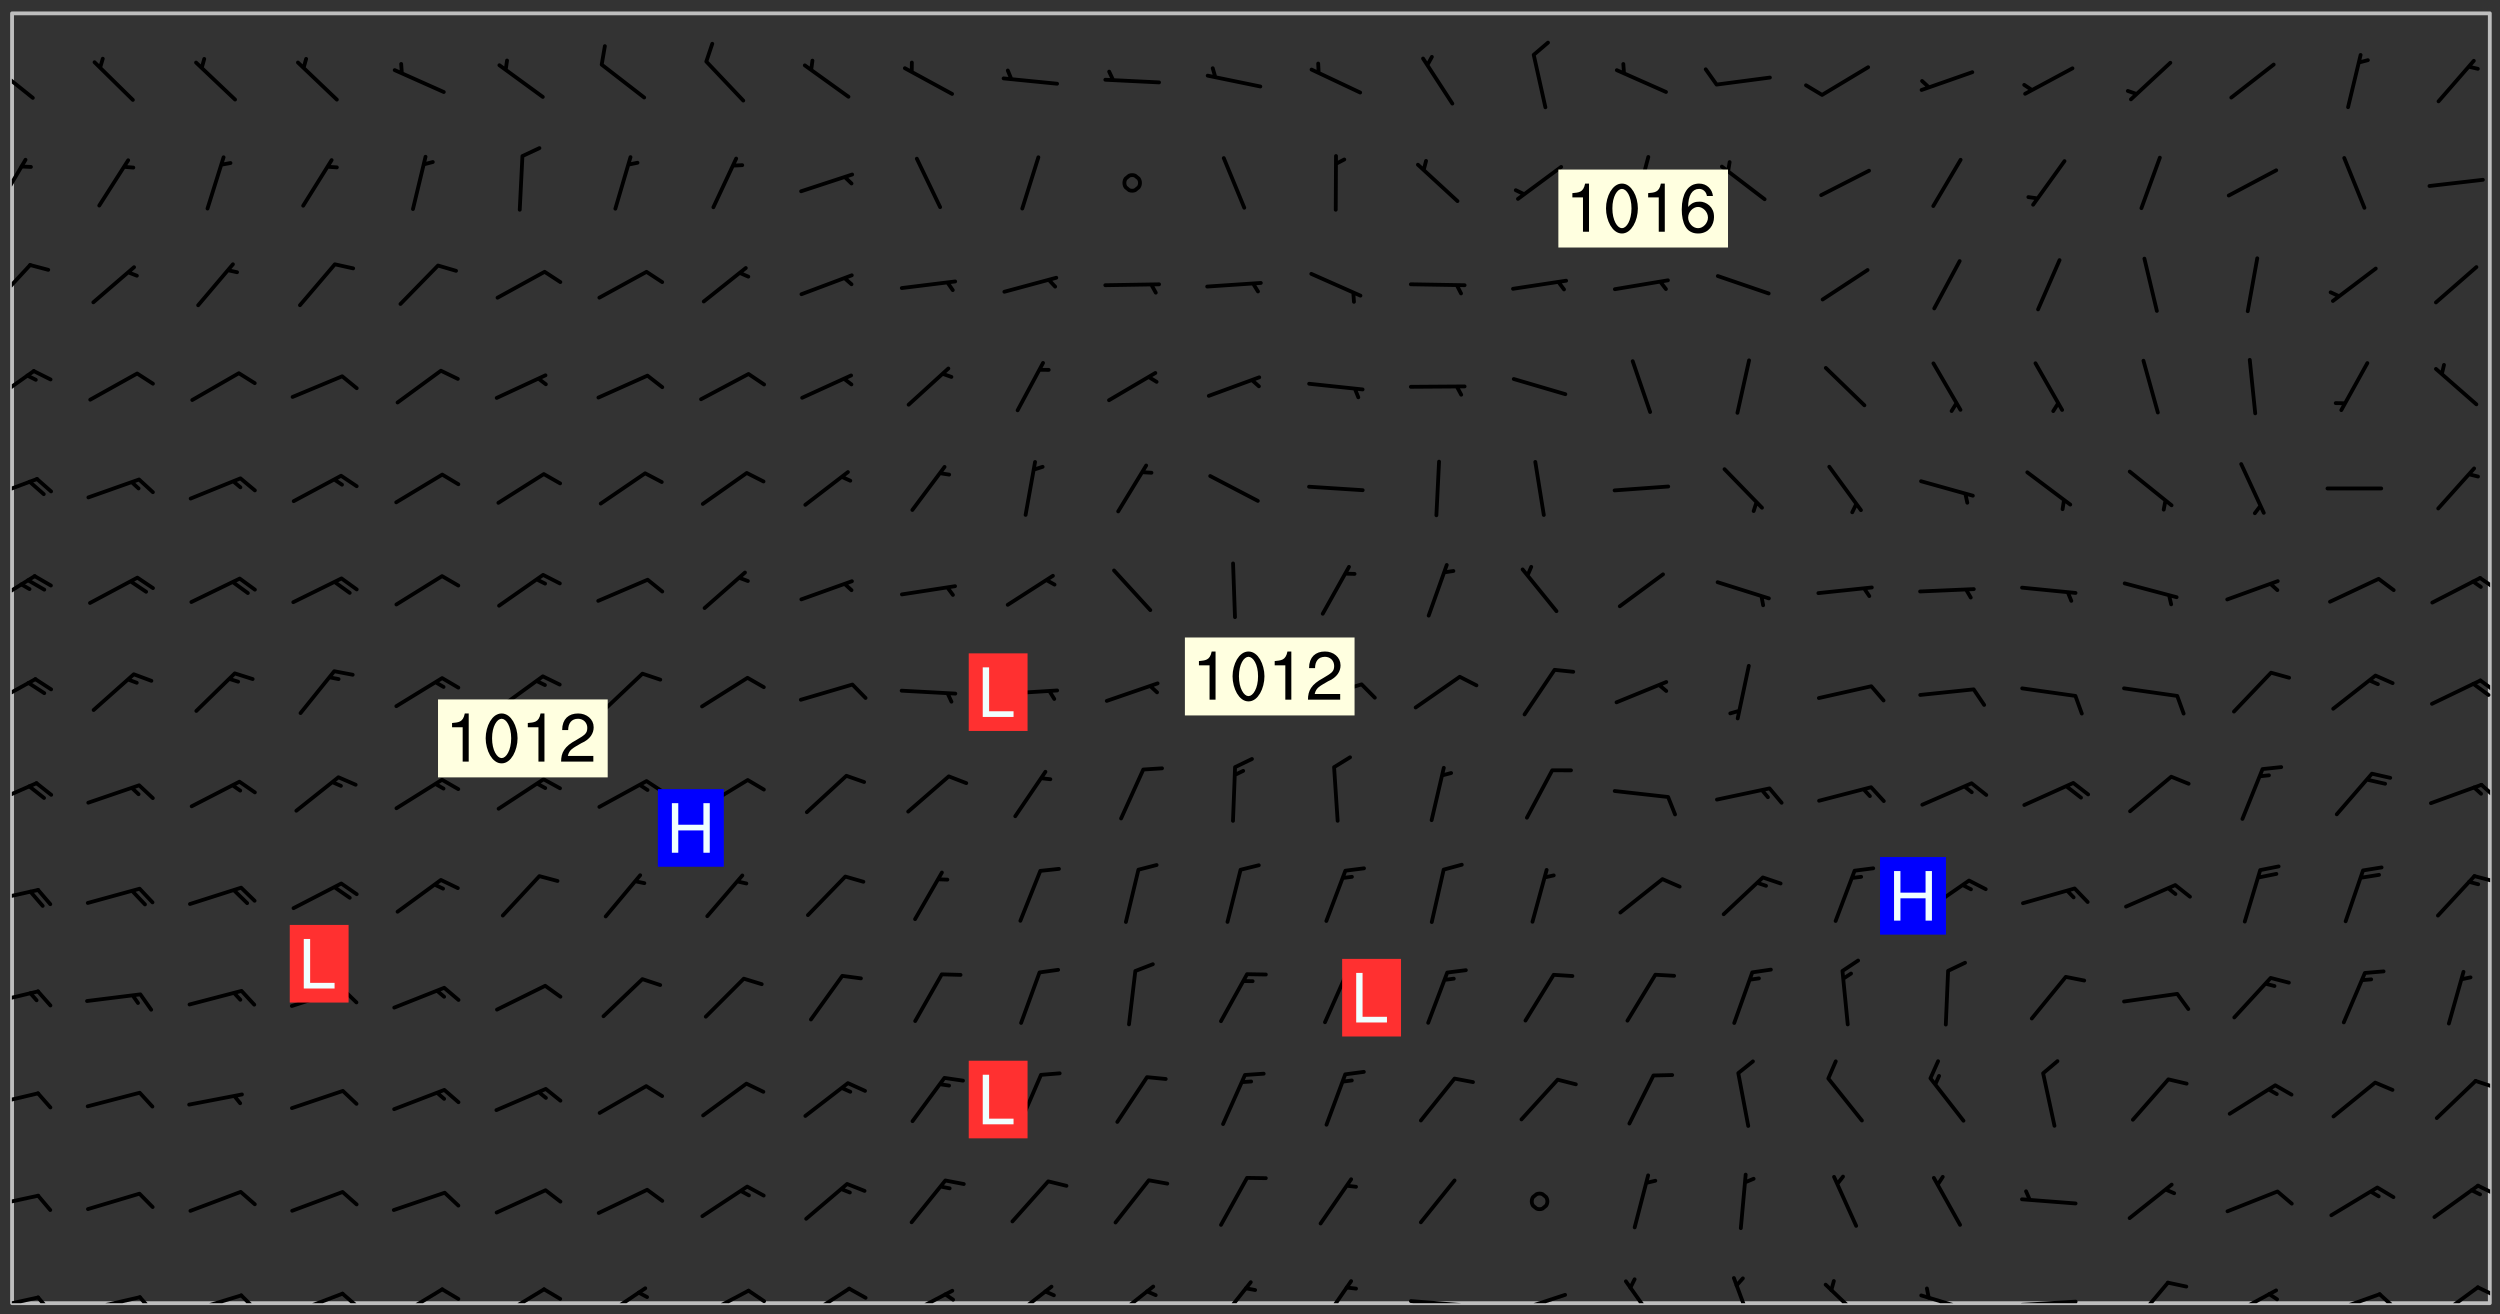 <svg xmlns="http://www.w3.org/2000/svg" role="img" xmlns:xlink="http://www.w3.org/1999/xlink" viewBox="142.45 309.95 326.84 171.84"><rect x="142.45" y="309.95" width="326.84" height="171.84" fill="#333333" stroke="none"/><defs><clipPath id="clip2"><path d="M 144 311.672 L 468 311.672 L 468 480.328 L 144 480.328 Z M 144 311.672"/></clipPath><clipPath id="clip3"><path d="M 144 479 L 148 479 L 148 480.328 L 144 480.328 Z M 144 479"/></clipPath><clipPath id="clip4"><path d="M 147 479 L 150 479 L 150 480.328 L 147 480.328 Z M 147 479"/></clipPath><clipPath id="clip5"><path d="M 153 479 L 161 479 L 161 480.328 L 153 480.328 Z M 153 479"/></clipPath><clipPath id="clip6"><path d="M 160 479 L 163 479 L 163 480.328 L 160 480.328 Z M 160 479"/></clipPath><clipPath id="clip7"><path d="M 167 479 L 175 479 L 175 480.328 L 167 480.328 Z M 167 479"/></clipPath><clipPath id="clip8"><path d="M 173 479 L 176 479 L 176 480.328 L 173 480.328 Z M 173 479"/></clipPath><clipPath id="clip9"><path d="M 180 478 L 188 478 L 188 480.328 L 180 480.328 Z M 180 478"/></clipPath><clipPath id="clip10"><path d="M 186 478 L 190 478 L 190 480.328 L 186 480.328 Z M 186 478"/></clipPath><clipPath id="clip11"><path d="M 194 478 L 201 478 L 201 480.328 L 194 480.328 Z M 194 478"/></clipPath><clipPath id="clip12"><path d="M 200 478 L 203 478 L 203 480.328 L 200 480.328 Z M 200 478"/></clipPath><clipPath id="clip13"><path d="M 207 478 L 214 478 L 214 480.328 L 207 480.328 Z M 207 478"/></clipPath><clipPath id="clip14"><path d="M 213 478 L 216 478 L 216 480.328 L 213 480.328 Z M 213 478"/></clipPath><clipPath id="clip15"><path d="M 220 478 L 228 478 L 228 480.328 L 220 480.328 Z M 220 478"/></clipPath><clipPath id="clip16"><path d="M 233 478 L 241 478 L 241 480.328 L 233 480.328 Z M 233 478"/></clipPath><clipPath id="clip17"><path d="M 240 478 L 243 478 L 243 480.328 L 240 480.328 Z M 240 478"/></clipPath><clipPath id="clip18"><path d="M 247 478 L 254 478 L 254 480.328 L 247 480.328 Z M 247 478"/></clipPath><clipPath id="clip19"><path d="M 260 478 L 268 478 L 268 480.328 L 260 480.328 Z M 260 478"/></clipPath><clipPath id="clip20"><path d="M 265 478 L 268 478 L 268 480.328 L 265 480.328 Z M 265 478"/></clipPath><clipPath id="clip21"><path d="M 274 477 L 281 477 L 281 480.328 L 274 480.328 Z M 274 477"/></clipPath><clipPath id="clip22"><path d="M 287 477 L 294 477 L 294 480.328 L 287 480.328 Z M 287 477"/></clipPath><clipPath id="clip23"><path d="M 301 477 L 307 477 L 307 480.328 L 301 480.328 Z M 301 477"/></clipPath><clipPath id="clip24"><path d="M 314 477 L 320 477 L 320 480.328 L 314 480.328 Z M 314 477"/></clipPath><clipPath id="clip25"><path d="M 326 479 L 335 479 L 335 480.328 L 326 480.328 Z M 326 479"/></clipPath><clipPath id="clip26"><path d="M 340 478 L 348 478 L 348 480.328 L 340 480.328 Z M 340 478"/></clipPath><clipPath id="clip27"><path d="M 354 477 L 360 477 L 360 480.328 L 354 480.328 Z M 354 477"/></clipPath><clipPath id="clip28"><path d="M 368 476 L 372 476 L 372 480.328 L 368 480.328 Z M 368 476"/></clipPath><clipPath id="clip29"><path d="M 380 477 L 387 477 L 387 480.328 L 380 480.328 Z M 380 477"/></clipPath><clipPath id="clip30"><path d="M 393 479 L 401 479 L 401 480.328 L 393 480.328 Z M 393 479"/></clipPath><clipPath id="clip31"><path d="M 406 479 L 415 479 L 415 480.328 L 406 480.328 Z M 406 479"/></clipPath><clipPath id="clip32"><path d="M 421 477 L 427 477 L 427 480.328 L 421 480.328 Z M 421 477"/></clipPath><clipPath id="clip33"><path d="M 433 478 L 441 478 L 441 480.328 L 433 480.328 Z M 433 478"/></clipPath><clipPath id="clip34"><path d="M 438 478 L 441 478 L 441 480.328 L 438 480.328 Z M 438 478"/></clipPath><clipPath id="clip35"><path d="M 446 478 L 454 478 L 454 480.328 L 446 480.328 Z M 446 478"/></clipPath><clipPath id="clip36"><path d="M 453 478 L 456 478 L 456 480.328 L 453 480.328 Z M 453 478"/></clipPath><clipPath id="clip37"><path d="M 460 478 L 467 478 L 467 480.328 L 460 480.328 Z M 460 478"/></clipPath><clipPath id="clip38"><path d="M 466 478 L 468 478 L 468 480 L 466 480 Z M 466 478"/></clipPath><clipPath id="clip39"><path d="M 144 466 L 148 466 L 148 469 L 144 469 Z M 144 466"/></clipPath><clipPath id="clip40"><path d="M 466 464 L 468 464 L 468 467 L 466 467 Z M 466 464"/></clipPath><clipPath id="clip41"><path d="M 144 452 L 148 452 L 148 455 L 144 455 Z M 144 452"/></clipPath><clipPath id="clip42"><path d="M 465 451 L 468 451 L 468 453 L 465 453 Z M 465 451"/></clipPath><clipPath id="clip43"><path d="M 144 439 L 148 439 L 148 442 L 144 442 Z M 144 439"/></clipPath><clipPath id="clip44"><path d="M 144 426 L 148 426 L 148 429 L 144 429 Z M 144 426"/></clipPath><clipPath id="clip45"><path d="M 465 424 L 468 424 L 468 426 L 465 426 Z M 465 424"/></clipPath><clipPath id="clip46"><path d="M 144 412 L 148 412 L 148 416 L 144 416 Z M 144 412"/></clipPath><clipPath id="clip47"><path d="M 466 412 L 468 412 L 468 415 L 466 415 Z M 466 412"/></clipPath><clipPath id="clip48"><path d="M 144 398 L 148 398 L 148 403 L 144 403 Z M 144 398"/></clipPath><clipPath id="clip49"><path d="M 466 398 L 468 398 L 468 401 L 466 401 Z M 466 398"/></clipPath><clipPath id="clip50"><path d="M 465 399 L 468 399 L 468 402 L 465 402 Z M 465 399"/></clipPath><clipPath id="clip51"><path d="M 144 385 L 148 385 L 148 390 L 144 390 Z M 144 385"/></clipPath><clipPath id="clip52"><path d="M 466 385 L 468 385 L 468 388 L 466 388 Z M 466 385"/></clipPath><clipPath id="clip53"><path d="M 144 372 L 148 372 L 148 376 L 144 376 Z M 144 372"/></clipPath><clipPath id="clip54"><path d="M 144 358 L 148 358 L 148 363 L 144 363 Z M 144 358"/></clipPath><clipPath id="clip55"><path d="M 144 344 L 147 344 L 147 351 L 144 351 Z M 144 344"/></clipPath><clipPath id="clip56"><path d="M 144 330 L 147 330 L 147 338 L 144 338 Z M 144 330"/></clipPath><clipPath id="clip57"><path d="M 144 318 L 147 318 L 147 323 L 144 323 Z M 144 318"/></clipPath><g id="surface305" clip-path="url(#clip1)"><path fill="#fff" fill-opacity="0" fill-rule="evenodd" d="M 0 0 L 1000 0 L 1000 1000 L 0 1000 Z M 0 0"/><path fill="#d3d3d3" fill-opacity="0" fill-rule="evenodd" d="M162.152 355.867L161.918 356.16 161.977 356.395 162.094 356.566 162.27 356.801 162.562 357.148 162.676 357.207 162.793 357.035 162.852 356.801 163.027 356.625 163.492 356.449 164.191 356.449 164.426 356.742 164.715 357.559 164.773 357.734 164.949 357.965 165.301 358.199 166 358.898 166.172 359.074 166.406 359.422 166.641 359.832 166.93 360.414 167.34 360.879 167.57 361.113 167.805 361.289 167.922 361.52 168.098 361.812 168.27 362.977 168.27 363.211 168.328 363.5 168.387 363.617 168.504 363.734 168.852 364.145 168.969 364.316 169.145 364.492 169.32 364.727 169.438 364.898 169.609 365.25 169.668 365.484 169.902 365.891 170.137 365.832 169.961 366.008 169.902 366.938 169.32 366.938 169.086 366.824 168.738 366.938 168.621 367.055 168.562 367.348 168.504 367.523 168.387 367.695 167.922 367.988 167.863 368.223 167.805 368.336 167.805 368.98 167.863 369.152 167.863 369.562 167.922 369.621 167.922 370.027 167.98 370.434 168.098 370.609 168.156 370.668 168.387 371.309 168.328 371.602 168.328 372.301 168.27 372.883 168.27 373.117 168.211 373.348 168.156 373.699 168.156 375.621 168.211 375.738 168.637 375.738 168.27 375.855 168.246 376.207 169.137 377.375 170.879 377.914 172.219 378.273 172.219 378.812 172.309 379.621 172.844 380.336 174.363 380.605 175.254 380.52 175.344 381.684 175.879 381.863 177.039 381.684 179.094 380.699 180.254 380.336 182.133 380.16 183.828 379.98 183.648 380.699 182.133 380.785 180.883 380.875 180.078 381.145 179.004 381.953 179.273 382.672 179.809 383.57 179.629 384.195 179.363 385.004 179.629 386.082 180.254 386.98 181.059 387.16 182.309 386.98 182.043 387.703 182.141 388.207 182.195 388.5 182.195 388.672 182.254 388.965 182.254 389.371 182.43 389.488 182.781 389.605 183.188 389.605 183.48 389.43 183.594 389.312 183.652 389.195 183.77 388.965 183.828 388.789 184.18 388.324 184.41 388.148 184.586 388.09 184.762 388.148 184.82 388.324 184.938 389.312 184.992 389.781 185.051 389.953 185.168 390.188 185.344 390.246 186.16 390.305 186.449 390.305 186.566 390.539 186.625 390.945 186.684 391.297 186.684 392.402 186.801 392.695 186.918 393.043 187.207 393.742 187.383 394.094 187.965 394.848 188.316 395.023 188.488 395.082 188.957 395.316 189.598 395.781 189.945 396.016 190.238 396.191 190.531 396.246 190.762 396.309 191.578 396.656 191.871 396.832 191.984 397.004 192.336 397.355 192.453 397.531 192.977 398.172 192.977 398.461 193.035 398.812 193.035 399.16 193.094 399.512 193.152 399.801 193.27 399.859 193.441 399.918 193.617 399.918 194.199 400.152 194.375 400.27 194.551 400.559 194.727 400.793 194.84 401.027 195.133 401.258 195.25 401.375 195.25 401.785 195.309 401.84 195.598 402.074 195.832 402.191 195.891 402.309 196.008 402.48 196.066 402.598 196.297 402.832 196.355 403.008 196.59 403.066 196.707 403.125 196.59 403.238 196.531 403.355 196.531 403.473 196.414 403.766 196.297 404.055 196.297 404.637 196.473 404.754 196.59 404.812 196.648 404.93 196.766 405.047 196.879 405.105 197.055 405.453 197.113 405.805 197.172 406.211 197.172 406.387 197.113 406.562 196.996 407.262 196.996 407.434 197.113 407.609 197.406 407.902 197.812 407.902 197.988 408.02 198.105 408.191 198.223 408.484 198.223 408.719 197.695 408.719 197.465 408.484 197.23 408.484 197.055 408.543 196.996 409.242 197.055 409.59 197.172 409.766 197.348 410.176 197.465 410.406 197.754 410.875 197.93 410.93 198.453 410.93 198.688 410.988 199.445 411.629 199.504 411.922 199.504 412.156 199.562 412.215 199.793 412.562 199.793 412.914 199.676 413.086 199.676 413.379 199.969 413.668 200.262 413.844 200.434 413.902 200.727 414.078 201.02 414.195 201.602 414.602 201.891 414.836 202.184 415.012 202.402 415.172 202.418 415.184 202.648 415.359 203.289 415.883 203.465 416.117 203.582 416.293 203.758 416.469 203.871 416.641 203.871 417.281 203.988 417.457 204.457 417.574 205.039 417.691 205.273 417.75 205.504 417.863 205.797 417.98 205.91 418.039 206.496 418.391 206.785 418.562 206.961 418.625 207.137 418.68 207.312 418.738 208.012 419.09 208.301 419.266 208.535 419.32 208.824 419.496 209.059 419.613 209.699 420.02 209.992 420.137 210.164 420.195 210.398 420.254 210.809 420.312 211.039 420.371 211.273 420.488 211.332 420.66 210.922 420.836 211.391 420.895 211.449 421.188 211.562 421.422 211.738 421.477 211.973 421.535 212.148 421.594 212.555 421.711 213.195 421.945 213.312 422.117 213.371 422.352 213.371 422.527 213.312 422.645 213.254 423.051 213.488 423.285 213.605 423.344 213.953 423.461 214.594 423.691 214.77 423.809 215.059 423.926 215.234 424.102 215.469 424.566 216.051 425.672 216.227 425.848 216.574 426.023 216.75 426.141 217.102 426.258 218.148 426.781 218.383 426.84 218.848 426.953 219.141 427.012 219.605 427.188 220.363 427.77 220.598 428.004 220.945 428.469 221.121 428.645 221.41 428.879 222.227 429.578 222.52 429.754 222.809 430.043 223.102 430.219 223.395 430.508 224.09 431.148 224.266 431.324 224.559 431.559 224.848 431.793 225.316 432.082 225.957 432.664 226.305 432.898 226.539 433.191 226.887 433.539 227.238 434.004 228.172 434.996 228.52 435.402 228.637 435.578 228.871 435.637 228.984 435.754 229.629 435.93 229.859 436.043 230.094 436.102 230.387 436.277 230.617 436.395 231.551 437.094 231.957 437.5 232.191 437.676 232.598 437.852 232.832 437.969 233.648 438.316 233.996 438.551 234.23 438.668 234.523 438.957 234.754 439.074 235.512 439.426 235.863 439.598 236.094 439.656 236.387 439.773 236.621 439.832 237.492 440.008 238.309 440.008 238.777 440.238 238.949 440.297 239.824 440.996 240.289 441.113 240.582 441.172 240.758 441.23 240.988 441.289 241.457 441.348 241.805 441.406 242.156 441.465 242.562 441.523 242.855 441.523 243.027 441.582 243.027 441.812 243.203 441.988 243.496 441.988 243.844 442.047 244.195 442.105 244.895 442.223 245.535 442.223 246 441.988 246.293 441.812 246.465 441.695 246.875 441.523 247.164 441.348 248.098 440.883 248.566 440.59 249.09 440.297 249.555 440.125 250.02 439.949 251.07 439.484 251.359 439.367 251.77 439.25 252.059 439.133 252.586 438.957 254.102 438.258 254.684 437.91 254.973 437.852 255.266 437.793 255.613 437.676 256.488 437.445 256.84 437.328 256.953 437.328 257.188 437.27 258.062 437.035 258.297 436.977 259.109 436.977 259.461 436.918 260.277 436.801 260.449 436.742 260.801 436.688 261.094 436.629 261.324 436.57 262.141 436.395 262.316 436.336 262.664 436.336 262.898 436.277 263.363 436.16 264.121 435.988 264.355 435.93 264.703 435.93 265.113 435.812 265.402 435.754 266.688 435.695 266.977 435.695 267.387 435.637 267.617 435.578 267.793 435.578 268.668 435.461 269.074 435.461 269.484 435.344 269.832 435.344 270.184 435.23 271.055 435.172 272.805 435.172 273.852 435.461 274.262 435.578 274.551 435.695 274.902 435.812 275.191 435.93 276.242 436.102 276.531 436.16 276.824 436.16 277.117 436.219 277.289 436.277 277.699 436.336 277.871 436.395 277.988 436.453 278.105 436.453 278.223 436.512 278.574 436.57 278.688 436.57 279.098 436.637 281.02 437.031 282.945 437.426 284.465 437.875 286.16 438.594 288.305 439.398 289.91 438.68 291.34 437.875 292.5 436.797 293.75 436.348 296.785 435.629 298.66 435.27 300.805 433.922 303.039 432.668 305.539 431.41 307.234 430.961 309.02 430.781 310.18 430.512 310.805 431.051 312.145 430.781 312.859 429.793 313.844 428.449 314.289 428.27 315.094 427.91 316.969 427.371 318.754 426.922 320.004 426.652 321.164 426.562 322.863 426.473 324.824 426.203 326.074 426.113 326.613 426.113 327.238 426.023 328.129 426.023 330.273 425.844 332.684 425.664 335.273 425.574 336.969 425.754 338.578 425.844 340.008 426.203 341.168 426.922 343.043 427.91 344.203 429.438 344.469 430.152 345.098 430.242 345.453 431.141 345.988 431.68 346.523 433.207 347.598 433.566 348.133 433.566 347.328 434.102 347.418 435.809 348.133 438.504 349.023 439.309 349.918 440.297 350.633 441.555 352.418 442.094 353.938 441.914 354.293 443.258 355.902 442.453 356.883 441.914 357.152 442.184 357.469 441.969 357.688 441.824 358.488 442.273 358.938 441.914 359.293 441.914 359.828 441.645 360.367 440.926 360.902 440.656 361.527 439.668 362.688 440.117 363.527 440.488 364.922 441.105 366.617 440.926 368.223 440.926 370.008 441.016 370.188 439.309 370.723 437.965 371.527 438.234 372.02 439.082 372.422 439.488 372.332 440.027 372.332 440.387 373.047 440.836 373.758 440.566 375.188 440.566 375.547 441.555 375.992 442.812 376.707 444.156 377.957 444.785 379.652 445.414 380.367 445.234 380.547 444.695 381.527 444.605 381.977 444.965 382.062 446.223 381.797 446.852 381.262 447.031 381.262 447.57 381.977 448.555 382.242 449.094 383.227 450.082 384.027 451.16 383.762 451.52 383.672 452.418 383.047 454.75 382.691 456.816 382.602 458.609 382.422 459.328 382.332 459.867 382.332 461.305 381.352 463.188 380.992 464.895 380.457 465.793 379.652 466.961 379.387 467.5 381.441 468.754 381.527 469.113 381.172 469.652 381.082 469.473 381.082 470.281 381.172 471.719 380.727 472.434 379.652 472.527 379.387 473.242 379.922 474.141 380.727 474.859 381.887 475.668 383.227 475.938 383.672 476.297 383.316 476.746 381.527 476.656 380.277 476.207 379.562 475.488 378.938 475.398 378.762 478.988 378.574 480.297 467.934 480.297 467.934 311.703 412.664 311.703 412.664 360.785 413.426 360.91 416.715 361.453 418.738 364.289 418.738 367.043 421.09 367.375 423.438 367.707 427.488 367.707 426.109 371.867 424.086 372.574 422.062 373.277 421.52 373.621 418.926 375.238 418.738 375.355 416.715 373.277 415.984 370.535 413.312 368.457 411.938 364.957 411.871 364.875 409.914 362.203 412.664 360.785 412.664 311.703 294.422 311.703 294.422 403.117 294.539 403.148 294.672 403.16 294.746 403.234 294.852 403.281 294.941 403.34 295.027 403.398 295.117 403.457 295.414 403.754 295.473 403.844 295.504 403.961 295.531 404.078 295.547 404.215 295.516 404.332 295.457 404.422 295.398 404.508 295.355 404.613 295.309 404.715 295.281 404.836 295.281 404.98 295.457 405.25 295.605 405.398 295.68 405.484 295.754 405.559 295.797 405.664 295.859 405.754 295.918 405.84 295.961 405.945 296.02 406.035 296.066 406.137 296.109 406.242 296.168 406.328 296.285 406.508 296.359 406.582 296.422 406.668 296.48 406.758 296.523 406.863 296.582 406.953 296.641 407.039 296.703 407.129 296.762 407.219 296.805 407.32 296.922 407.5 296.996 407.574 297.055 407.66 297.129 407.734 297.219 407.793 297.324 407.84 297.473 407.84 297.605 407.824 297.738 407.84 297.84 407.793 297.914 407.719 297.961 407.617 297.945 407.484 297.945 407.336 297.898 407.23 297.871 407.113 297.824 407.012 297.797 406.891 297.754 406.789 297.691 406.699 297.648 406.598 297.605 406.492 297.574 406.375 297.559 406.242 297.547 406.105 297.633 406.047 297.691 405.961 297.812 405.93 297.855 406.035 297.871 406.168 297.871 406.285 297.93 406.387 297.988 406.477 298.078 406.535 298.227 406.684 298.285 406.773 298.328 406.879 298.316 406.98 298.402 407.039 298.508 407.086 298.594 407.145 298.684 407.203 298.758 407.277 298.641 407.305 298.535 407.352 298.449 407.41 298.375 407.484 298.316 407.574 298.254 407.66 298.227 407.781 298.18 407.883 298.137 407.988 298.105 408.105 298.094 408.238 298.078 408.371 298.078 408.52 298.105 408.637 298.152 408.742 298.195 408.844 298.254 408.934 298.328 409.008 298.418 409.066 298.492 409.141 298.582 409.199 298.641 409.289 298.684 409.395 298.73 409.496 298.848 409.527 298.98 409.543 299.129 409.543 299.246 409.512 299.352 409.555 299.395 409.66 299.441 409.762 299.469 409.883 299.5 410 299.527 410.117 299.559 410.238 299.586 410.355 299.691 410.398 299.793 410.445 299.926 410.43 300.074 410.578 300.137 410.664 300.211 410.738 300.281 410.812 300.371 410.875 300.477 410.918 300.578 410.961 300.695 410.992 300.832 411.008 300.949 410.977 301.023 410.902 301.051 410.785 301.039 410.652 301.008 410.531 300.98 410.414 301.023 410.309 301.141 410.309 301.23 410.371 301.348 410.398 301.496 410.398 301.629 410.414 301.777 410.414 301.91 410.43 302.043 410.414 302.191 410.414 302.324 410.398 302.457 410.387 302.594 410.398 302.711 410.371 302.844 410.355 303.035 410.297 302.977 410.473 302.961 410.605 302.934 410.727 302.918 410.859 302.859 410.945 302.727 410.961 302.621 411.008 302.516 411.051 302.398 411.082 302.281 411.109 302.016 411.141 301.867 411.141 301.734 411.156 301.66 411.23 301.719 411.316 301.867 411.465 301.984 411.645 302.059 411.715 302.148 411.777 302.238 411.836 302.324 411.895 302.414 411.953 302.516 411.996 302.621 412.059 302.727 412.102 302.812 412.16 302.918 412.207 303.02 412.25 303.199 412.367 303.258 412.457 303.215 412.559 303.168 412.664 303.184 412.797 303.406 413.02 303.465 413.109 303.508 413.211 303.539 413.332 303.582 413.434 303.598 413.566 303.629 413.684 303.641 413.82 303.672 413.938 303.82 414.086 303.922 414.129 304.027 414.172 304.145 414.203 304.277 414.219 304.414 414.234 304.531 414.234 304.648 414.203 304.738 414.145 304.781 414.039 304.828 413.938 304.871 413.832 304.902 413.715 304.914 413.582 304.914 413.434 304.902 413.301 304.887 413.168 304.855 413.051 304.812 412.945 304.766 412.84 304.723 412.738 304.68 412.633 304.664 412.5 304.68 412.367 304.707 412.25 304.738 412.133 304.766 412.012 304.812 411.91 304.902 411.852 304.988 411.789 305.062 411.715 305.152 411.656 305.375 411.434 305.434 411.348 305.508 411.273 305.625 411.094 305.684 411.008 305.684 410.859 305.609 410.785 305.508 410.738 305.402 410.695 305.301 410.652 305.242 410.562 305.195 410.457 305.168 410.34 305.258 410.281 305.375 410.25 305.477 410.207 305.656 410.09 305.805 409.941 305.816 409.809 305.805 409.703 305.715 409.645 305.582 409.66 305.434 409.66 305.301 409.676 305.168 409.66 305.047 409.629 304.961 409.57 304.887 409.496 304.828 409.406 304.766 409.32 304.648 409.141 304.59 409.055 304.621 408.934 304.707 408.875 304.828 408.844 304.887 408.758 304.887 408.637 304.855 408.52 304.797 408.43 304.738 408.344 304.691 408.238 304.664 408.121 304.648 407.988 304.707 407.898 304.781 407.824 304.871 407.766 304.988 407.586 305.062 407.512 305.121 407.426 305.27 407.277 305.391 407.246 305.523 407.23 305.656 407.246 305.73 407.32 305.773 407.426 305.789 407.559 305.758 407.676 305.641 407.707 305.508 407.719 305.359 407.867 305.316 407.973 305.27 408.074 305.242 408.195 305.211 408.312 305.211 408.461 305.242 408.578 305.285 408.684 305.344 408.773 305.418 408.844 305.492 408.918 305.609 408.949 305.73 408.977 305.848 408.949 305.98 408.934 306.098 408.934 306.188 408.992 306.262 409.066 306.309 409.172 306.367 409.258 306.469 409.305 306.602 409.32 306.707 409.363 306.793 409.422 306.781 409.527 306.707 409.602 306.527 409.719 306.469 409.809 306.379 409.867 306.309 409.941 306.234 410.016 306.172 410.105 306.145 410.223 306.129 410.355 306.145 410.488 306.129 410.621 306.129 410.77 306.145 410.902 306.172 411.02 306.203 411.141 306.277 411.215 306.367 411.273 306.453 411.332 306.543 411.391 306.66 411.422 306.66 411.508 306.559 411.555 306.469 411.613 306.203 411.645 306.086 411.672 305.938 411.672 305.832 411.715 305.73 411.762 305.672 411.852 305.609 412.086 305.598 412.219 305.566 412.34 305.551 412.473 305.551 412.766 305.539 412.898 305.551 413.035 305.566 413.168 305.699 413.184 305.832 413.195 305.953 413.227 306.039 413.285 306.113 413.359 306.16 413.465 306.203 413.566 306.219 413.699 306.219 414.145 306.203 414.277 306.203 414.723 306.234 414.988 306.262 415.105 306.277 415.238 306.309 415.355 306.395 415.566 306.426 415.832 306.426 415.98 306.395 416.098 306.367 416.215 306.336 416.336 306.309 416.453 306.277 416.57 306.246 416.691 306.234 416.824 306.219 416.957 306.309 417.016 306.426 416.984 306.527 417 306.574 417.105 306.543 417.371 306.543 417.812 306.5 417.918 306.453 418.023 306.41 418.125 306.367 418.23 306.309 418.316 306.277 418.438 306.234 418.555 306.203 418.672 306.188 418.805 306.203 418.938 306.262 419.027 306.367 419.074 306.453 419.133 306.512 419.219 306.5 419.355 306.469 419.473 306.426 419.574 306.426 420.02 306.41 420.152 306.41 420.301 306.379 420.418 306.336 420.523 306.309 420.641 306.262 420.746 306.219 420.848 306.188 420.969 306.16 421.086 306.129 421.219 306.098 421.336 306.07 421.453 306.027 421.559 305.996 421.676 305.965 421.797 305.953 421.93 305.938 422.062 305.938 422.359 305.965 422.477 305.965 422.625 306.012 423.023 306.039 423.141 306.098 423.23 306.219 423.262 306.367 423.262 306.5 423.246 306.559 423.336 306.559 423.453 306.5 423.543 306.41 423.602 306.309 423.645 306.203 423.691 306.113 423.75 306.027 423.809 305.891 423.824 305.773 423.793 305.641 423.777 305.539 423.824 305.477 423.91 305.465 424.047 305.449 424.18 305.418 424.297 305.391 424.414 305.375 424.547 305.344 424.668 305.344 424.965 305.359 425.098 305.391 425.215 305.391 425.363 305.402 425.496 305.402 425.645 305.375 425.762 305.328 425.863 305.301 425.984 305.27 426.102 305.211 426.191 305.137 426.266 305.035 426.309 304.93 426.355 304.812 426.383 304.691 426.414 304.59 426.367 304.648 426.281 304.754 426.234 304.781 426.117 304.812 426 304.84 425.879 304.871 425.762 304.871 425.613 304.887 425.48 304.855 425.363 304.812 425.258 304.707 425.273 304.633 425.348 304.531 425.391 304.441 425.453 304.367 425.527 304.324 425.629 304.309 425.762 304.277 425.879 304.25 426 304.219 426.117 304.191 426.234 304.16 426.355 304.133 426.473 304.102 426.59 304.059 426.695 303.969 426.754 303.879 426.754 303.762 426.723 303.73 426.637 303.746 426.5 303.715 426.383 303.715 426.234 303.703 426.102 303.703 425.953 303.641 425.719 303.613 425.598 303.57 425.496 303.523 425.391 303.465 425.305 303.406 425.215 303.363 425.109 303.301 425.023 303.152 424.875 303.082 424.801 302.977 424.754 302.871 424.711 302.77 424.668 302.473 424.371 302.383 424.297 302.297 424.238 302.191 424.195 302.102 424.133 302.016 424.074 301.91 424.031 301.82 423.973 301.734 423.91 301.66 423.84 301.555 423.793 301.469 423.734 301.363 423.691 301.273 423.629 301.172 423.586 301.066 423.543 300.98 423.484 300.875 423.438 300.77 423.395 300.668 423.348 300.578 423.289 300.477 423.246 300.371 423.203 300.281 423.141 300.164 423.113 300.031 423.098 299.898 423.113 299.75 423.113 299.617 423.129 299.5 423.098 299.41 423.039 299.336 422.965 299.246 422.906 299.145 422.859 298.996 422.859 298.875 422.832 298.773 422.789 298.699 422.715 298.582 422.535 298.492 422.477 298.391 422.434 298.301 422.371 298.195 422.328 298.105 422.27 298.02 422.211 297.914 422.164 297.855 422.078 297.797 421.988 297.754 421.883 297.707 421.781 297.633 421.707 297.547 421.648 297.473 421.574 297.383 421.516 297.16 421.293 297.117 421.188 297.086 420.922 297.191 420.879 297.336 420.879 297.441 420.922 297.516 420.996 297.605 421.055 297.691 421.113 297.797 421.16 297.887 421.219 298.035 421.367 298.105 421.441 298.254 421.59 298.316 421.676 298.391 421.75 298.477 421.809 298.551 421.883 298.641 421.945 298.73 422.004 298.816 422.062 299.086 422.238 299.188 422.285 299.293 422.328 299.395 422.371 299.441 422.297 299.5 422.211 299.574 422.137 299.645 422.062 299.75 422.105 299.824 422.18 299.883 422.27 299.926 422.371 299.973 422.477 300.016 422.582 300.137 422.609 300.254 422.582 300.328 422.492 300.371 422.387 300.43 422.297 300.504 422.223 300.609 422.18 300.727 422.152 300.859 422.164 300.949 422.223 301.098 422.371 301.156 422.461 301.199 422.566 301.246 422.668 301.289 422.773 301.332 422.875 301.438 422.922 301.543 422.965 301.676 422.98 301.762 422.922 301.82 422.832 301.895 422.758 302 422.715 302.117 422.742 302.223 422.789 302.324 422.832 302.43 422.875 302.531 422.922 302.711 423.039 302.711 423.156 302.695 423.289 302.711 423.422 302.727 423.559 302.785 423.645 302.887 423.691 303.008 423.719 303.125 423.75 303.273 423.75 303.391 423.719 303.449 423.629 303.629 423.512 303.688 423.422 303.762 423.348 303.82 423.262 303.938 423.082 304.117 422.965 304.234 422.996 304.324 423.055 304.367 423.129 304.352 423.262 304.352 423.379 304.441 423.438 304.59 423.438 304.723 423.422 304.855 423.41 305.121 423.379 305.227 423.336 305.344 423.305 305.465 423.277 305.539 423.203 305.609 423.129 305.672 423.039 305.656 422.934 305.609 422.832 305.508 422.789 305.402 422.773 305.285 422.801 305.02 422.832 304.871 422.832 304.797 422.758 304.707 422.699 304.59 422.668 304.473 422.641 304.34 422.625 304.191 422.625 304.059 422.641 303.762 422.641 303.656 422.594 303.508 422.445 303.465 422.344 303.406 422.254 303.629 422.031 303.715 421.973 303.82 421.93 303.938 421.898 304.07 421.883 304.203 421.898 304.34 421.914 304.441 421.957 304.574 421.945 304.664 421.883 304.766 421.84 304.828 421.75 304.781 421.648 304.691 421.59 304.574 421.559 304.473 421.516 304.414 421.426 304.352 421.336 304.352 421.219 304.367 421.086 304.473 421.039 304.547 420.969 304.547 420.848 304.457 420.789 304.426 420.672 304.516 420.613 304.59 420.539 304.633 420.434 304.691 420.344 304.738 420.242 304.754 420.109 304.754 419.961 304.707 419.855 304.664 419.754 304.574 419.695 304.441 419.68 304.34 419.637 304.203 419.621 304.086 419.59 303.641 419.59 303.508 419.574 303.375 419.562 303.242 419.547 303.125 419.516 302.977 419.516 302.844 419.5 302.711 419.488 302.445 419.457 302.324 419.414 302.238 419.355 302.164 419.281 302.164 419.133 302.176 419 302.281 418.953 302.383 418.91 302.516 418.895 302.668 418.895 302.801 418.879 303.094 418.879 303.215 418.91 303.316 418.953 303.406 419.012 303.641 419.074 303.762 419.027 303.852 418.969 303.953 418.926 304.086 418.91 304.191 418.953 304.293 419 304.426 419.012 304.547 418.984 304.691 418.984 304.812 418.953 304.93 418.926 305.035 418.879 305.109 418.805 305.195 418.746 305.344 418.598 305.402 418.512 305.449 418.406 305.477 418.289 305.492 418.184 305.391 418.141 305.301 418.082 305.184 418.051 305.078 418.008 304.988 417.945 304.914 417.859 304.84 417.785 304.738 417.742 304.633 417.695 304.531 417.652 304.473 417.562 304.426 417.461 304.34 417.25 304.277 417.164 304.219 417.074 304.145 417 304.059 416.941 303.789 416.941 303.672 416.973 303.582 417.031 303.48 417.074 303.348 417.09 303.242 417.074 303.215 416.957 303.152 416.867 303.035 416.836 302.934 416.793 302.785 416.645 302.754 416.527 302.738 416.422 302.812 416.348 302.992 416.23 303.109 416.203 303.227 416.172 303.363 416.188 303.465 416.23 303.57 416.273 303.672 416.32 303.777 416.363 303.895 416.395 304.027 416.41 304.145 416.438 304.277 416.453 304.383 416.438 304.473 416.379 304.398 416.305 304.293 416.262 304.219 416.188 304.145 416.098 303.996 415.949 303.91 415.891 303.82 415.832 303.746 415.758 303.656 415.699 303.555 415.652 303.434 415.625 303.332 415.578 303.227 415.535 303.109 415.504 303.008 415.461 302.887 415.43 302.738 415.43 302.621 415.461 302.516 415.504 302.43 415.566 302.25 415.684 302.164 415.742 302.074 415.801 301.969 415.848 301.883 415.906 301.777 415.949 301.676 415.992 301.57 416.039 301.496 416.113 301.438 416.203 301.379 416.289 301.332 416.395 301.273 416.48 301.199 416.555 301.066 416.543 300.949 416.512 300.832 416.512 300.758 416.586 300.668 416.645 300.594 416.719 300.504 416.777 300.418 416.836 300.312 416.883 300.211 416.926 300.074 416.941 299.973 416.898 299.824 416.75 299.719 416.703 299.633 416.703 299.527 416.75 299.426 416.793 299.305 416.824 299.188 416.793 299.113 416.719 299.113 416.602 299.145 416.48 299.219 416.41 299.277 416.32 299.352 416.246 299.469 416.215 299.574 416.172 299.867 416.172 300 416.156 300.137 416.141 300.238 416.098 300.328 416.039 300.43 415.992 300.52 415.934 300.652 415.922 300.742 415.98 300.875 415.992 300.965 415.934 301.051 415.875 301.156 415.832 301.246 415.773 301.332 415.711 301.422 415.652 301.57 415.504 301.629 415.418 301.688 415.328 301.793 415.285 301.926 415.27 302.043 415.297 302.164 415.328 302.223 415.27 302.281 415.18 302.312 414.914 302.34 414.797 302.445 414.809 302.578 414.824 302.68 414.781 302.77 414.723 302.828 414.633 302.902 414.559 302.961 414.469 303.008 414.367 303.02 414.234 303.008 414.102 302.961 413.996 302.812 413.848 302.754 413.758 302.695 413.672 302.652 413.566 302.652 413.121 302.668 412.988 302.668 412.84 302.68 412.707 302.621 412.648 302.531 412.707 302.43 412.664 302.25 412.547 302.164 412.488 302.102 412.398 302.043 412.309 301.969 412.234 301.883 412.176 301.762 412.207 301.66 412.219 301.555 412.266 301.469 412.324 301.363 412.367 301.215 412.516 301.125 412.574 301.039 412.633 300.949 412.695 300.844 412.738 300.711 412.754 300.711 412.633 300.816 412.59 300.934 412.559 301.008 412.488 301.051 412.383 301.051 412.234 301.023 412.117 300.875 411.969 300.742 411.953 300.594 411.953 300.477 411.984 300.371 412.027 300.27 412.07 300.18 412.133 300.062 412.16 299.988 412.086 300 411.953 299.957 411.852 299.914 411.746 299.824 411.688 299.707 411.715 299.586 411.746 299.469 411.777 299.367 411.82 299.246 411.852 299.145 411.895 299.039 411.938 298.949 411.996 298.848 412.012 298.848 411.895 298.863 411.762 298.805 411.672 298.73 411.715 298.582 411.863 298.523 411.953 298.449 412.027 298.402 412.133 298.359 412.234 298.285 412.309 298.227 412.398 298.152 412.473 298.094 412.559 298.02 412.633 297.93 412.695 297.855 412.766 297.781 412.84 297.68 412.855 297.547 412.871 297.441 412.828 297.441 412.707 297.59 412.559 297.633 412.457 297.691 412.367 297.738 412.266 297.781 412.16 297.84 412.07 297.871 411.953 297.914 411.852 297.945 411.73 297.973 411.613 298.02 411.508 298.062 411.406 298.105 411.301 298.18 411.23 298.27 411.168 298.359 411.109 298.461 411.066 298.758 411.066 299.023 411.035 299.129 410.992 299.055 410.918 298.938 410.887 298.832 410.844 298.742 410.785 298.641 410.738 298.551 410.68 298.449 410.637 298.344 410.594 298.254 410.531 298.168 410.473 298.062 410.43 297.961 410.387 297.84 410.355 297.723 410.324 297.621 410.281 297.5 410.25 297.398 410.207 297.309 410.148 297.266 410.043 297.25 409.91 297.352 409.867 297.484 409.852 297.621 409.867 297.754 409.852 297.855 409.809 297.914 409.719 297.93 409.613 297.84 409.555 297.766 409.48 297.664 409.438 297.574 409.379 297.426 409.23 297.383 409.125 297.367 408.992 297.367 408.699 297.309 408.609 297.219 408.551 297.145 408.477 297.102 408.371 297.07 408.254 297.012 408.164 296.938 408.09 296.82 408.062 296.746 407.988 296.656 407.93 296.566 407.867 296.48 407.809 296.406 407.734 296.348 407.648 296.301 407.543 296.215 407.484 296.066 407.336 295.871 407.277 295.738 407.293 295.637 407.336 295.562 407.41 295.516 407.512 295.473 407.617 295.414 407.707 295.355 407.793 295.059 408.09 294.969 408.148 294.883 408.148 294.82 408.062 294.777 407.957 294.809 407.84 294.867 407.75 294.895 407.633 294.883 407.5 294.793 407.438 294.688 407.484 294.57 407.512 294.453 407.543 294.184 407.719 294.082 407.766 293.965 407.793 293.859 407.84 293.77 407.898 293.668 407.941 293.609 407.855 293.562 407.75 293.578 407.617 293.625 407.512 293.695 407.438 293.77 407.367 293.828 407.277 293.828 407.129 293.785 407.023 293.547 407.023 293.445 407.07 293.414 407.188 293.387 407.305 293.355 407.426 293.281 407.469 293.148 407.484 293.074 407.438 293.031 407.336 292.988 407.23 292.941 407.129 292.898 407.023 292.777 407.055 292.676 407.098 292.543 407.113 292.426 407.145 292.32 407.188 292.23 407.246 292.129 407.293 292.008 407.32 291.875 407.336 291.773 407.293 291.715 407.203 291.668 407.098 291.625 406.996 291.582 406.891 291.582 406.773 291.641 406.684 291.727 406.625 291.906 406.508 292.008 406.461 292.113 406.418 292.219 406.359 292.32 406.316 292.41 406.254 292.512 406.211 292.617 406.152 292.719 406.105 292.809 406.047 292.914 406.004 293.016 405.961 293.105 405.898 293.207 405.855 293.344 405.84 293.461 405.871 293.562 405.914 293.684 405.945 293.785 405.988 293.891 406.035 293.992 406.078 294.098 406.121 294.199 406.168 294.305 406.211 294.406 406.254 294.512 406.301 294.598 406.359 294.703 406.402 294.82 406.434 294.926 406.477 295.027 406.523 295.117 406.582 295.223 406.625 295.324 406.668 295.43 406.715 295.547 406.742 295.648 406.789 295.77 406.816 295.918 406.816 296.004 406.758 296.02 406.656 296.078 406.566 296.051 406.449 295.977 406.375 295.859 406.195 295.785 406.121 295.695 406.047 295.516 405.93 295.43 405.871 295.324 405.828 295.223 405.781 294.953 405.605 294.895 405.516 294.82 405.441 294.762 405.352 294.719 405.25 294.688 405.133 294.672 404.996 294.672 404.434 294.66 404.301 294.645 404.168 294.613 404.051 294.598 403.918 294.586 403.785 294.555 403.664 294.332 403.441 294.273 403.355 294.258 403.25 294.289 403.133 294.422 403.117 294.422 311.703 172.992 311.703 172.992 313.156 172.934 313.391 172.582 314.441 172.41 314.965 172.293 315.312 172.117 315.723 172 315.895 171.766 316.188 171.535 316.246 171.184 316.246 171.066 316.305 170.836 316.711 170.836 317.004 170.953 317.18 171.184 317.41 171.301 317.645 171.941 318.402 172.234 318.867 172.41 319.102 172.641 319.453 172.875 319.801 173.516 320.617 173.691 321.082 173.863 321.492 173.98 322.188 174.156 322.656 174.273 324.055 174.332 324.52 174.332 325.395 174.449 326.441 174.449 331.223 174.391 331.688 174.039 332.969 173.863 333.492 173.75 333.902 173.398 334.832 172.934 336 172.699 336.582 172.582 336.758 172.41 337.105 172.234 337.512 171.883 338.328 171.824 338.621 171.711 338.914 171.594 339.203 171.535 339.379 171.418 340.254 171.359 340.66 171.301 340.777 171.242 340.953 171.184 341.125 170.953 341.652 170.836 341.824 170.836 342.059 170.719 342.293 170.66 342.465 170.484 343.051 170.484 343.34 170.426 343.516 170.426 343.809 170.367 343.922 170.309 344.449 170.309 344.621 170.254 344.855 170.254 347.477 170.078 348.293 169.961 348.469 169.785 348.703 169.668 348.875 169.555 349.109 168.969 350.043 168.738 350.332 168.445 350.797 168.27 351.031 167.98 351.383 167.629 352.082 167.516 352.312 167.34 352.723 167.164 352.953 166.758 353.48 165.941 354.18 165.648 354.352 165.359 354.586 165.184 354.703 165.008 354.879 164.484 355.285 163.957 355.461 163.785 355.637 163.551 355.691 162.91 355.867 162.152 355.867M174.363 386.891L173.289 387.34 173.648 388.234 174.898 387.52 175.344 386.98 174.363 386.891"/><path fill="#d3d3d3" fill-opacity="0" fill-rule="evenodd" d="M201.508 416.598L200.613 416.598 201.062 417.227 202.043 417.586 202.848 417.496 203.293 416.508 203.117 416.598 202.402 416.242 201.508 416.598M356.129 475.668L356.07 475.145 356.07 474.852 356.184 474.559 356.242 474.328 356.711 473.859 356.824 473.859 356.941 473.746 357.059 473.688 357.234 473.688 357.469 473.629 357.816 473.629 358.051 473.688 358.168 473.746 358.398 473.918 358.457 474.094 358.574 474.676 358.574 474.969 358.457 475.145 358.285 475.434 358.109 475.609 357.582 476.133 357.352 476.367 357.234 476.426 357.059 476.426 356.941 476.367 356.535 476.074 356.359 475.957 356.242 475.898 356.184 475.785 356.129 475.668M362.77 464.711L362.711 464.539 362.711 463.43 362.77 463.258 362.945 463.199 363.117 463.141 363.293 463.141 363.527 463.082 363.645 463.141 363.703 463.84 363.645 464.012 363.527 464.188 363.41 464.246 363.176 464.77 363.062 464.828 362.828 464.828 362.77 464.711M372.383 450.32L372.266 450.145 372.266 449.445 372.559 448.57 372.676 448.398 372.852 448.047 372.965 447.816 373.082 447.523 373.434 446.766 373.551 446.535 373.723 446.301 373.898 446.301 374.016 446.242 374.656 446.242 374.773 446.301 375.008 446.535 375.18 446.648 375.531 446.941 375.648 447.059 375.762 447.234 375.762 447.348 375.879 447.406 375.996 447.523 375.996 448.223 375.938 448.398 375.938 448.629 375.879 448.805 375.531 449.855 375.414 450.086 375.297 450.32 375.18 450.379 374.949 450.613 374.309 450.902 373.434 450.902 373.023 450.785 372.383 450.32"/><path fill="none" stroke="#bebebe" stroke-linecap="round" stroke-linejoin="round" stroke-miterlimit="10" stroke-width=".5" d="M 431.957 354.305 L 108.027 354.305 L 108.027 185.68 L 431.957 185.68 L 431.957 354.305" transform="matrix(1 0 0 -1 36 666)"/><g clip-path="url(#clip2)"><path fill="#fff" fill-opacity="0" fill-rule="evenodd" d="M 144 311.672 L 144 480.328 L 468 480.328 L 468 311.672 L 144 311.672"/></g><g clip-path="url(#clip3)"><path fill="none" stroke="#000" stroke-linecap="round" stroke-linejoin="round" stroke-miterlimit="10" stroke-width=".5" d="M 111.434 186.422 L 104.566 184.918" transform="matrix(1 0 0 -1 36 666)"/></g><g clip-path="url(#clip4)"><path fill="none" stroke="#000" stroke-linecap="round" stroke-linejoin="round" stroke-miterlimit="10" stroke-width=".5" d="M 111.434 186.422 L 113.02 184.551" transform="matrix(1 0 0 -1 36 666)"/></g><g clip-path="url(#clip5)"><path fill="none" stroke="#000" stroke-linecap="round" stroke-linejoin="round" stroke-miterlimit="10" stroke-width=".5" d="M 124.738 186.457 L 117.891 184.887" transform="matrix(1 0 0 -1 36 666)"/></g><g clip-path="url(#clip6)"><path fill="none" stroke="#000" stroke-linecap="round" stroke-linejoin="round" stroke-miterlimit="10" stroke-width=".5" d="M 124.738 186.457 L 126.348 184.602" transform="matrix(1 0 0 -1 36 666)"/></g><g clip-path="url(#clip7)"><path fill="none" stroke="#000" stroke-linecap="round" stroke-linejoin="round" stroke-miterlimit="10" stroke-width=".5" d="M 137.992 186.695 L 131.27 184.645" transform="matrix(1 0 0 -1 36 666)"/></g><g clip-path="url(#clip8)"><path fill="none" stroke="#000" stroke-linecap="round" stroke-linejoin="round" stroke-miterlimit="10" stroke-width=".5" d="M 137.992 186.695 L 139.727 184.961" transform="matrix(1 0 0 -1 36 666)"/></g><g clip-path="url(#clip9)"><path fill="none" stroke="#000" stroke-linecap="round" stroke-linejoin="round" stroke-miterlimit="10" stroke-width=".5" d="M 151.227 186.922 L 144.664 184.418" transform="matrix(1 0 0 -1 36 666)"/></g><g clip-path="url(#clip10)"><path fill="none" stroke="#000" stroke-linecap="round" stroke-linejoin="round" stroke-miterlimit="10" stroke-width=".5" d="M 151.227 186.922 L 153.078 185.309" transform="matrix(1 0 0 -1 36 666)"/></g><g clip-path="url(#clip11)"><path fill="none" stroke="#000" stroke-linecap="round" stroke-linejoin="round" stroke-miterlimit="10" stroke-width=".5" d="M 164.266 187.488 L 158.254 183.855" transform="matrix(1 0 0 -1 36 666)"/></g><g clip-path="url(#clip12)"><path fill="none" stroke="#000" stroke-linecap="round" stroke-linejoin="round" stroke-miterlimit="10" stroke-width=".5" d="M 164.266 187.488 L 166.375 186.23" transform="matrix(1 0 0 -1 36 666)"/></g><g clip-path="url(#clip13)"><path fill="none" stroke="#000" stroke-linecap="round" stroke-linejoin="round" stroke-miterlimit="10" stroke-width=".5" d="M 177.578 187.492 L 171.57 183.848" transform="matrix(1 0 0 -1 36 666)"/></g><g clip-path="url(#clip14)"><path fill="none" stroke="#000" stroke-linecap="round" stroke-linejoin="round" stroke-miterlimit="10" stroke-width=".5" d="M 177.578 187.492 L 179.688 186.238" transform="matrix(1 0 0 -1 36 666)"/></g><g clip-path="url(#clip15)"><path fill="none" stroke="#000" stroke-linecap="round" stroke-linejoin="round" stroke-miterlimit="10" stroke-width=".5" d="M 190.809 187.625 L 184.973 183.715" transform="matrix(1 0 0 -1 36 666)"/></g><path fill="none" stroke="#000" stroke-linecap="round" stroke-linejoin="round" stroke-miterlimit="10" stroke-width=".5" d="M 189.961 187.059 L 191.043 186.477" transform="matrix(1 0 0 -1 36 666)"/><g clip-path="url(#clip16)"><path fill="none" stroke="#000" stroke-linecap="round" stroke-linejoin="round" stroke-miterlimit="10" stroke-width=".5" d="M 204.312 187.312 L 198.098 184.027" transform="matrix(1 0 0 -1 36 666)"/></g><g clip-path="url(#clip17)"><path fill="none" stroke="#000" stroke-linecap="round" stroke-linejoin="round" stroke-miterlimit="10" stroke-width=".5" d="M 204.312 187.312 L 206.344 185.938" transform="matrix(1 0 0 -1 36 666)"/></g><g clip-path="url(#clip18)"><path fill="none" stroke="#000" stroke-linecap="round" stroke-linejoin="round" stroke-miterlimit="10" stroke-width=".5" d="M 217.473 187.574 L 211.566 183.766" transform="matrix(1 0 0 -1 36 666)"/></g><path fill="none" stroke="#000" stroke-linecap="round" stroke-linejoin="round" stroke-miterlimit="10" stroke-width=".5" d="M 217.473 187.574 L 219.617 186.379" transform="matrix(1 0 0 -1 36 666)"/><g clip-path="url(#clip19)"><path fill="none" stroke="#000" stroke-linecap="round" stroke-linejoin="round" stroke-miterlimit="10" stroke-width=".5" d="M 230.949 187.301 L 224.723 184.043" transform="matrix(1 0 0 -1 36 666)"/></g><g clip-path="url(#clip20)"><path fill="none" stroke="#000" stroke-linecap="round" stroke-linejoin="round" stroke-miterlimit="10" stroke-width=".5" d="M 230.043 186.828 L 231.055 186.133" transform="matrix(1 0 0 -1 36 666)"/></g><g clip-path="url(#clip21)"><path fill="none" stroke="#000" stroke-linecap="round" stroke-linejoin="round" stroke-miterlimit="10" stroke-width=".5" d="M 243.918 187.836 L 238.383 183.504" transform="matrix(1 0 0 -1 36 666)"/></g><path fill="none" stroke="#000" stroke-linecap="round" stroke-linejoin="round" stroke-miterlimit="10" stroke-width=".5" d="M 243.113 187.207 L 244.234 186.711" transform="matrix(1 0 0 -1 36 666)"/><g clip-path="url(#clip22)"><path fill="none" stroke="#000" stroke-linecap="round" stroke-linejoin="round" stroke-miterlimit="10" stroke-width=".5" d="M 257.219 187.852 L 251.711 183.488" transform="matrix(1 0 0 -1 36 666)"/></g><path fill="none" stroke="#000" stroke-linecap="round" stroke-linejoin="round" stroke-miterlimit="10" stroke-width=".5" d="M 256.418 187.219 L 257.543 186.727" transform="matrix(1 0 0 -1 36 666)"/><g clip-path="url(#clip23)"><path fill="none" stroke="#000" stroke-linecap="round" stroke-linejoin="round" stroke-miterlimit="10" stroke-width=".5" d="M 269.969 188.422 L 265.594 182.922" transform="matrix(1 0 0 -1 36 666)"/></g><path fill="none" stroke="#000" stroke-linecap="round" stroke-linejoin="round" stroke-miterlimit="10" stroke-width=".5" d="M 269.332 187.621 L 270.539 187.398" transform="matrix(1 0 0 -1 36 666)"/><g clip-path="url(#clip24)"><path fill="none" stroke="#000" stroke-linecap="round" stroke-linejoin="round" stroke-miterlimit="10" stroke-width=".5" d="M 283.09 188.562 L 279.102 182.777" transform="matrix(1 0 0 -1 36 666)"/></g><path fill="none" stroke="#000" stroke-linecap="round" stroke-linejoin="round" stroke-miterlimit="10" stroke-width=".5" d="M 282.512 187.723 L 283.73 187.582" transform="matrix(1 0 0 -1 36 666)"/><g clip-path="url(#clip25)"><path fill="none" stroke="#000" stroke-linecap="round" stroke-linejoin="round" stroke-miterlimit="10" stroke-width=".5" d="M 297.914 185.391 L 290.91 185.953" transform="matrix(1 0 0 -1 36 666)"/></g><g clip-path="url(#clip26)"><path fill="none" stroke="#000" stroke-linecap="round" stroke-linejoin="round" stroke-miterlimit="10" stroke-width=".5" d="M 304.387 184.578 L 311.066 186.766" transform="matrix(1 0 0 -1 36 666)"/></g><g clip-path="url(#clip27)"><path fill="none" stroke="#000" stroke-linecap="round" stroke-linejoin="round" stroke-miterlimit="10" stroke-width=".5" d="M 319.012 188.539 L 323.07 182.805" transform="matrix(1 0 0 -1 36 666)"/></g><path fill="none" stroke="#000" stroke-linecap="round" stroke-linejoin="round" stroke-miterlimit="10" stroke-width=".5" d="M 319.602 187.703 L 320.152 188.801" transform="matrix(1 0 0 -1 36 666)"/><g clip-path="url(#clip28)"><path fill="none" stroke="#000" stroke-linecap="round" stroke-linejoin="round" stroke-miterlimit="10" stroke-width=".5" d="M 333.133 188.965 L 335.578 182.379" transform="matrix(1 0 0 -1 36 666)"/></g><path fill="none" stroke="#000" stroke-linecap="round" stroke-linejoin="round" stroke-miterlimit="10" stroke-width=".5" d="M 333.488 188.008 L 334.305 188.922" transform="matrix(1 0 0 -1 36 666)"/><g clip-path="url(#clip29)"><path fill="none" stroke="#000" stroke-linecap="round" stroke-linejoin="round" stroke-miterlimit="10" stroke-width=".5" d="M 345.129 188.098 L 350.211 183.246" transform="matrix(1 0 0 -1 36 666)"/></g><path fill="none" stroke="#000" stroke-linecap="round" stroke-linejoin="round" stroke-miterlimit="10" stroke-width=".5" d="M 345.871 187.391 L 346.199 188.574" transform="matrix(1 0 0 -1 36 666)"/><g clip-path="url(#clip30)"><path fill="none" stroke="#000" stroke-linecap="round" stroke-linejoin="round" stroke-miterlimit="10" stroke-width=".5" d="M 357.625 186.691 L 364.348 184.648" transform="matrix(1 0 0 -1 36 666)"/></g><path fill="none" stroke="#000" stroke-linecap="round" stroke-linejoin="round" stroke-miterlimit="10" stroke-width=".5" d="M 358.602 186.395 L 358.367 187.602" transform="matrix(1 0 0 -1 36 666)"/><g clip-path="url(#clip31)"><path fill="none" stroke="#000" stroke-linecap="round" stroke-linejoin="round" stroke-miterlimit="10" stroke-width=".5" d="M 377.809 185.879 L 370.793 185.461" transform="matrix(1 0 0 -1 36 666)"/></g><g clip-path="url(#clip32)"><path fill="none" stroke="#000" stroke-linecap="round" stroke-linejoin="round" stroke-miterlimit="10" stroke-width=".5" d="M 389.879 188.359 L 385.355 182.984" transform="matrix(1 0 0 -1 36 666)"/></g><path fill="none" stroke="#000" stroke-linecap="round" stroke-linejoin="round" stroke-miterlimit="10" stroke-width=".5" d="M 389.879 188.359 L 392.277 187.848" transform="matrix(1 0 0 -1 36 666)"/><g clip-path="url(#clip33)"><path fill="none" stroke="#000" stroke-linecap="round" stroke-linejoin="round" stroke-miterlimit="10" stroke-width=".5" d="M 404.02 187.348 L 397.844 183.992" transform="matrix(1 0 0 -1 36 666)"/></g><g clip-path="url(#clip34)"><path fill="none" stroke="#000" stroke-linecap="round" stroke-linejoin="round" stroke-miterlimit="10" stroke-width=".5" d="M 403.121 186.859 L 404.145 186.184" transform="matrix(1 0 0 -1 36 666)"/></g><g clip-path="url(#clip35)"><path fill="none" stroke="#000" stroke-linecap="round" stroke-linejoin="round" stroke-miterlimit="10" stroke-width=".5" d="M 417.559 186.848 L 410.938 184.496" transform="matrix(1 0 0 -1 36 666)"/></g><g clip-path="url(#clip36)"><path fill="none" stroke="#000" stroke-linecap="round" stroke-linejoin="round" stroke-miterlimit="10" stroke-width=".5" d="M 417.559 186.848 L 419.367 185.191" transform="matrix(1 0 0 -1 36 666)"/></g><g clip-path="url(#clip37)"><path fill="none" stroke="#000" stroke-linecap="round" stroke-linejoin="round" stroke-miterlimit="10" stroke-width=".5" d="M 430.395 187.75 L 424.727 183.594" transform="matrix(1 0 0 -1 36 666)"/></g><g clip-path="url(#clip38)"><path fill="none" stroke="#000" stroke-linecap="round" stroke-linejoin="round" stroke-miterlimit="10" stroke-width=".5" d="M 430.395 187.75 L 432.605 186.68" transform="matrix(1 0 0 -1 36 666)"/></g><g clip-path="url(#clip39)"><path fill="none" stroke="#000" stroke-linecap="round" stroke-linejoin="round" stroke-miterlimit="10" stroke-width=".5" d="M 111.434 199.727 L 104.566 198.242" transform="matrix(1 0 0 -1 36 666)"/></g><path fill="none" stroke="#000" stroke-linecap="round" stroke-linejoin="round" stroke-miterlimit="10" stroke-width=".5" d="M111.434 199.727L113.02 197.855M124.684 199.992L117.949 197.98M124.684 199.992L126.406 198.246M137.918 200.227L131.344 197.746M137.918 200.227L139.762 198.609M151.238 200.215L144.652 197.758M151.238 200.215L153.074 198.59M164.586 200.117L157.934 197.855M164.586 200.117L166.375 198.434M177.773 200.445L171.379 197.527M177.773 200.445L179.719 198.953M191.059 200.504L184.723 197.469M191.059 200.504L193.035 199.051M204.137 200.922L198.273 197.051M204.137 200.922L206.293 199.746M203.285 200.359L204.363 199.77M217.195 201.262L211.844 196.711M217.195 201.262L219.477 200.359M216.418 200.602L217.559 200.148M230.043 201.719L225.629 196.254M230.043 201.719L232.453 201.254M229.402 200.926L230.605 200.691M243.492 201.605L238.809 196.367M243.492 201.605L245.875 201.02M256.641 201.746L252.289 196.227M256.641 201.746L259.055 201.309M269.484 202.059L266.078 195.914M269.484 202.059L271.938 202.02M283.094 201.879L279.098 196.094M282.512 201.035L283.73 200.895M296.613 201.723L292.207 196.25M308.75 198.984L308.73 199.188 308.672 199.379 308.574 199.555 308.117 199.93 307.926 199.988 307.727 200.008 307.527 199.988 307.336 199.93 306.875 199.555 306.781 199.379 306.723 199.188 306.703 198.984 306.723 198.785 306.781 198.594 306.875 198.418 307.336 198.043 307.527 197.984 307.727 197.965 307.926 197.984 308.117 198.043 308.574 198.418 308.672 198.594 308.73 198.785 308.75 198.984M321.922 202.387L320.16 195.586M321.664 201.398L322.859 201.684M334.672 202.484L334.039 195.488M334.582 201.469L335.711 201.941M346.227 202.188L349.117 195.785M346.648 201.258L347.398 202.227M359.273 202.055L362.699 195.918M359.773 201.16L360.438 202.191M370.797 199.258L377.805 198.715M371.816 199.18L371.328 200.305M390.367 201.176L384.867 196.797M389.566 200.539L390.691 200.051M404.199 200.281L397.664 197.691M404.199 200.281L406.066 198.691M417.254 200.801L411.238 197.172M417.254 200.801L419.359 199.539M416.379 200.273L417.434 199.645M430.414 201.039L424.711 196.934" transform="matrix(1 0 0 -1 36 666)"/><g clip-path="url(#clip40)"><path fill="none" stroke="#000" stroke-linecap="round" stroke-linejoin="round" stroke-miterlimit="10" stroke-width=".5" d="M 430.414 201.039 L 432.613 199.953" transform="matrix(1 0 0 -1 36 666)"/></g><path fill="none" stroke="#000" stroke-linecap="round" stroke-linejoin="round" stroke-miterlimit="10" stroke-width=".5" d="M 429.582 200.441 L 430.684 199.898" transform="matrix(1 0 0 -1 36 666)"/><g clip-path="url(#clip41)"><path fill="none" stroke="#000" stroke-linecap="round" stroke-linejoin="round" stroke-miterlimit="10" stroke-width=".5" d="M 111.418 213.109 L 104.582 211.492" transform="matrix(1 0 0 -1 36 666)"/></g><path fill="none" stroke="#000" stroke-linecap="round" stroke-linejoin="round" stroke-miterlimit="10" stroke-width=".5" d="M111.418 213.109L113.039 211.266M124.715 213.188L117.914 211.414M124.715 213.188L126.375 211.383M138.082 212.965L131.18 211.637M137.078 212.77L137.848 211.816M151.273 213.426L144.617 211.18M151.273 213.426L153.059 211.738M164.539 213.559L157.98 211.043M164.539 213.559L166.391 211.949M163.586 213.195L164.512 212.391M177.805 213.688L171.348 210.918M177.805 213.688L179.719 212.148M176.863 213.285L177.82 212.516M190.934 214.055L184.844 210.547M190.934 214.055L193.016 212.75M204.039 214.379L198.371 210.223M204.039 214.379L206.25 213.312M217.305 214.445L211.738 210.156M217.305 214.445L219.539 213.434M216.492 213.82L217.613 213.316M229.922 215.129L225.75 209.473M229.922 215.129L232.348 214.77M229.316 214.305L230.527 214.125M242.543 215.527L239.758 209.074M242.543 215.527L244.988 215.727M256.41 215.227L252.523 209.375M256.41 215.227L258.852 214.988M269.211 215.512L266.348 209.094M269.211 215.512L271.66 215.68M268.797 214.578L270.02 214.66M282.32 215.594L279.871 209.008M282.32 215.594L284.754 215.918M281.965 214.637L283.18 214.797M296.613 215.039L292.211 209.562M296.613 215.039L299.023 214.582M310.094 214.898L305.359 209.703M310.094 214.898L312.469 214.293M322.613 215.445L319.469 209.16M322.613 215.445L325.066 215.504M333.707 215.754L335.008 208.848M333.707 215.754L335.621 217.289M345.477 215.047L349.867 209.559M345.477 215.047L346.449 217.297M358.828 215.074L363.145 209.531M358.828 215.074L359.828 217.312M359.457 214.266L359.957 215.387M373.559 215.734L375.043 208.867M373.559 215.734L375.434 217.32M389.934 214.941L385.297 209.66M389.934 214.941L392.32 214.379M403.91 214.164L397.953 210.438M403.91 214.164L406.035 212.941M403.043 213.621L404.105 213.012M416.973 214.516L411.52 210.086M416.973 214.516L419.234 213.559M430.102 214.73L425.023 209.875" transform="matrix(1 0 0 -1 36 666)"/><g clip-path="url(#clip42)"><path fill="none" stroke="#000" stroke-linecap="round" stroke-linejoin="round" stroke-miterlimit="10" stroke-width=".5" d="M 430.102 214.73 L 432.43 213.961" transform="matrix(1 0 0 -1 36 666)"/></g><g clip-path="url(#clip43)"><path fill="none" stroke="#000" stroke-linecap="round" stroke-linejoin="round" stroke-miterlimit="10" stroke-width=".5" d="M 111.418 226.438 L 104.582 224.797" transform="matrix(1 0 0 -1 36 666)"/></g><path fill="none" stroke="#000" stroke-linecap="round" stroke-linejoin="round" stroke-miterlimit="10" stroke-width=".5" d="M111.418 226.438L113.043 224.598M110.422 226.199L111.234 225.277M124.801 226.051L117.828 225.18M124.801 226.051L126.215 224.043M123.785 225.926L124.492 224.922M138.027 226.504L131.23 224.727M138.027 226.504L139.691 224.703M137.039 226.246L137.871 225.344M151.285 226.703L144.605 224.531M151.285 226.703L153.051 225M150.312 226.387L151.195 225.535M164.527 226.91L157.992 224.32M164.527 226.91L166.395 225.32M163.574 226.535L164.512 225.738M177.727 227.172L171.426 224.059M177.727 227.172L179.719 225.742M190.434 228.043L185.348 223.191M190.434 228.043L192.762 227.27M203.691 228.102L198.723 223.133M203.691 228.102L206.035 227.383M216.57 228.469L212.469 222.766M216.57 228.469L219.004 228.141M229.574 228.668L226.098 222.562M229.574 228.668L232.027 228.598M242.355 228.918L239.945 222.316M242.355 228.918L244.785 229.258M254.879 229.105L254.051 222.129M254.879 229.105L257.168 229.992M269.484 228.688L266.074 222.543M269.484 228.688L271.941 228.645M268.988 227.793L270.215 227.773M282.52 228.828L279.672 222.406M282.52 228.828L284.969 229.004M282.105 227.895L283.328 227.98M295.656 228.902L293.164 222.332M295.656 228.902L298.09 229.211M295.293 227.945L296.512 228.102M309.57 228.605L305.883 222.625M309.57 228.605L312.02 228.449M322.867 228.617L319.215 222.613M322.867 228.617L325.316 228.477M335.535 228.926L333.176 222.309M335.535 228.926L337.965 229.285M335.191 227.965L336.406 228.141M347.328 229.113L348.016 222.121M347.328 229.113L349.371 230.473M347.426 228.094L348.449 228.773M361.137 229.125L360.836 222.105M361.137 229.125L363.352 230.184M376.523 228.336L372.078 222.895M376.523 228.336L378.93 227.859M391.094 226.113L384.137 225.117M391.094 226.113L392.543 224.133M403.312 228.199L398.551 223.031M403.312 228.199L405.688 227.582M402.617 227.449L403.805 227.141M415.625 228.848L412.867 222.387M415.625 228.848L418.07 229.055M415.227 227.906L416.449 228.012M428.516 228.996L426.605 222.234M428.238 228.016L429.438 228.273" transform="matrix(1 0 0 -1 36 666)"/><g clip-path="url(#clip44)"><path fill="none" stroke="#000" stroke-linecap="round" stroke-linejoin="round" stroke-miterlimit="10" stroke-width=".5" d="M 111.43 239.703 L 104.57 238.16" transform="matrix(1 0 0 -1 36 666)"/></g><path fill="none" stroke="#000" stroke-linecap="round" stroke-linejoin="round" stroke-miterlimit="10" stroke-width=".5" d="M111.43 239.703L113.027 237.84M110.43 239.477L112.031 237.617M124.703 239.863L117.926 238M124.703 239.863L126.387 238.078M123.719 239.59L125.402 237.809M137.977 240L131.285 237.863M137.977 240L139.734 238.289M137.004 239.691L138.762 237.977M151.066 240.543L144.824 237.32M151.066 240.543L153.086 239.145M150.16 240.074L152.176 238.676M164.094 241.008L158.426 236.855M164.094 241.008L166.305 239.941M163.27 240.402L164.375 239.871M176.965 241.508L172.184 236.355M176.965 241.508L179.336 240.875M190.145 241.625L185.637 236.238M189.488 240.84L190.691 240.59M203.5 241.594L198.914 236.27M202.832 240.82L204.027 240.547M216.965 241.453L212.074 236.41M216.965 241.453L219.324 240.773M229.59 241.977L226.082 235.887M229.078 241.09L230.305 241.051M242.457 242.195L239.848 235.668M242.457 242.195L244.895 242.457M255.285 242.348L253.645 235.516M255.285 242.348L257.66 242.961M268.637 242.34L266.926 235.523M268.637 242.34L271.02 242.93M282.34 242.219L279.852 235.645M282.34 242.219L284.773 242.527M281.977 241.262L283.195 241.418M295.191 242.359L293.633 235.504M295.191 242.359L297.559 243M308.652 242.32L306.801 235.543M308.383 241.336L309.578 241.605M323.793 241.117L318.289 236.746M323.793 241.117L326.043 240.133M336.918 241.336L331.797 236.527M336.918 241.336L339.238 240.547M336.172 240.637L337.332 240.242M348.914 242.219L346.43 235.645M348.914 242.219L351.348 242.531M348.551 241.262L349.77 241.418M363.875 240.93L358.098 236.93M363.875 240.93L366.055 239.805M363.035 240.348L364.125 239.785M377.68 239.895L370.922 237.969M377.68 239.895L379.383 238.125M376.695 239.613L377.547 238.73M390.836 240.34L384.398 237.523M390.836 240.34L392.758 238.816M389.898 239.93L390.859 239.168M401.941 242.297L399.922 235.566M401.941 242.297L404.348 242.777M401.648 241.316L404.055 241.801M415.383 242.254L413.109 235.605M415.383 242.254L417.809 242.645M415.055 241.289L417.477 241.676M429.949 241.512L425.176 236.352" transform="matrix(1 0 0 -1 36 666)"/><g clip-path="url(#clip45)"><path fill="none" stroke="#000" stroke-linecap="round" stroke-linejoin="round" stroke-miterlimit="10" stroke-width=".5" d="M 429.949 241.512 L 432.32 240.883" transform="matrix(1 0 0 -1 36 666)"/></g><path fill="none" stroke="#000" stroke-linecap="round" stroke-linejoin="round" stroke-miterlimit="10" stroke-width=".5" d="M 429.254 240.758 L 430.441 240.445" transform="matrix(1 0 0 -1 36 666)"/><g clip-path="url(#clip46)"><path fill="none" stroke="#000" stroke-linecap="round" stroke-linejoin="round" stroke-miterlimit="10" stroke-width=".5" d="M 111.219 253.66 L 104.781 250.836" transform="matrix(1 0 0 -1 36 666)"/></g><path fill="none" stroke="#000" stroke-linecap="round" stroke-linejoin="round" stroke-miterlimit="10" stroke-width=".5" d="M111.219 253.66L113.145 252.137M110.281 253.246L112.207 251.727M124.641 253.383L117.992 251.109M124.641 253.383L126.43 251.707M123.672 253.055L124.566 252.215M137.754 253.855L131.508 250.637M137.754 253.855L139.77 252.457M136.844 253.387L137.852 252.688M150.695 254.434L145.195 250.059M150.695 254.434L152.945 253.457M149.895 253.797L151.02 253.309M164.238 254.109L158.281 250.383M164.238 254.109L166.363 252.883M163.371 253.566L164.434 252.953M177.516 254.172L171.637 250.32M177.516 254.172L179.664 252.992M176.66 253.613L177.734 253.02M190.973 253.934L184.809 250.559M190.973 253.934L193.023 252.59M190.074 253.445L191.102 252.77M204.207 254.074L198.203 250.418M204.207 254.074L206.316 252.824M217.105 254.625L211.934 249.867M217.105 254.625L219.422 253.812M230.488 254.551L225.184 249.945M230.488 254.551L232.777 253.668M243.125 255.152L239.18 249.34M242.551 254.309L243.77 254.176M255.918 255.445L253.016 249.047M255.918 255.445L258.367 255.602M267.918 255.758L267.645 248.734M267.918 255.758L270.125 256.824M267.879 254.734L268.98 255.27M280.863 255.754L281.328 248.742M280.863 255.754L282.949 257.043M295.207 255.668L293.613 248.824M294.977 254.672L296.164 254.988M309.383 255.344L306.07 249.148M309.383 255.344L311.836 255.34M324.531 251.855L317.551 252.637M324.531 251.855L325.438 249.574M337.793 252.977L330.918 251.516M337.793 252.977L339.371 251.098M336.793 252.766L337.582 251.824M351.07 253.129L344.27 251.363M351.07 253.129L352.73 251.32M350.082 252.871L350.914 251.969M364.207 253.648L357.766 250.844M364.207 253.648L366.129 252.121M363.27 253.238L364.23 252.477M377.504 253.691L371.098 250.805M377.504 253.691L379.445 252.188M376.574 253.27L378.512 251.77M390.309 254.504L384.926 249.988M390.309 254.504L392.582 253.586M402.246 255.504L399.617 248.988M402.246 255.504L404.688 255.762M401.863 254.559L403.082 254.688M416.547 254.902L411.949 249.59M416.547 254.902L418.938 254.359M415.875 254.129L418.27 253.586M430.863 253.445L424.258 251.047" transform="matrix(1 0 0 -1 36 666)"/><g clip-path="url(#clip47)"><path fill="none" stroke="#000" stroke-linecap="round" stroke-linejoin="round" stroke-miterlimit="10" stroke-width=".5" d="M 430.863 253.445 L 432.688 251.805" transform="matrix(1 0 0 -1 36 666)"/></g><path fill="none" stroke="#000" stroke-linecap="round" stroke-linejoin="round" stroke-miterlimit="10" stroke-width=".5" d="M 429.902 253.098 L 430.812 252.277" transform="matrix(1 0 0 -1 36 666)"/><g clip-path="url(#clip48)"><path fill="none" stroke="#000" stroke-linecap="round" stroke-linejoin="round" stroke-miterlimit="10" stroke-width=".5" d="M 111.074 267.262 L 104.926 263.859" transform="matrix(1 0 0 -1 36 666)"/></g><path fill="none" stroke="#000" stroke-linecap="round" stroke-linejoin="round" stroke-miterlimit="10" stroke-width=".5" d="M111.074 267.262L113.133 265.926M110.18 266.766L112.238 265.43M123.941 267.898L118.691 263.227M123.941 267.898L126.242 267.043M123.176 267.219L124.328 266.789M137.145 268.016L132.117 263.105M137.145 268.016L139.48 267.273M136.41 267.301L137.582 266.93M150.148 268.297L145.742 262.824M150.148 268.297L152.559 267.836M149.508 267.5L150.715 267.27M164.254 267.398L158.266 263.727M164.254 267.398L166.371 266.152M163.383 266.863L164.441 266.242M177.418 267.629L171.734 263.496M177.418 267.629L179.625 266.551M176.59 267.027L177.691 266.488M190.441 267.977L185.34 263.145M190.441 267.977L192.77 267.195M204.18 267.434L198.23 263.691M204.18 267.434L206.309 266.211M217.891 266.555L211.148 264.566M217.891 266.555L219.609 264.801M231.344 265.371L224.328 265.754M230.324 265.426L230.84 264.312M244.656 265.781L237.645 265.34M243.637 265.719L244.281 264.672M257.789 266.707L251.145 264.418M256.82 266.371L257.719 265.535M270.684 267.539L264.879 263.582M270.684 267.539L272.855 266.398M284.461 266.578L277.73 264.547M284.461 266.578L286.188 264.836M297.293 267.57L291.527 263.555M297.293 267.57L299.477 266.449M309.688 268.477L305.762 262.648M309.688 268.477L312.129 268.223M324.293 266.887L317.789 264.234M323.348 266.504L324.289 265.715M333.629 262.125L335.082 269M333.84 263.125L332.66 262.785M351.098 266.332L344.242 264.789M351.098 266.332L352.699 264.473M364.48 265.926L357.492 265.195M364.48 265.926L365.852 263.891M377.781 265.07L370.824 266.055M377.781 265.07L378.617 262.762M391.094 265.066L384.137 266.059M391.094 265.066L391.93 262.758M403.355 268.105L398.508 263.02M403.355 268.105L405.719 267.445M417.012 267.73L411.484 263.391M417.012 267.73L419.254 266.738M416.207 267.102L417.328 266.602M430.727 267.086L424.395 264.035" transform="matrix(1 0 0 -1 36 666)"/><g clip-path="url(#clip49)"><path fill="none" stroke="#000" stroke-linecap="round" stroke-linejoin="round" stroke-miterlimit="10" stroke-width=".5" d="M 430.727 267.086 L 432.703 265.633" transform="matrix(1 0 0 -1 36 666)"/></g><g clip-path="url(#clip50)"><path fill="none" stroke="#000" stroke-linecap="round" stroke-linejoin="round" stroke-miterlimit="10" stroke-width=".5" d="M 429.805 266.645 L 431.785 265.191" transform="matrix(1 0 0 -1 36 666)"/></g><g clip-path="url(#clip51)"><path fill="none" stroke="#000" stroke-linecap="round" stroke-linejoin="round" stroke-miterlimit="10" stroke-width=".5" d="M 110.984 280.73 L 105.016 277.023" transform="matrix(1 0 0 -1 36 666)"/></g><path fill="none" stroke="#000" stroke-linecap="round" stroke-linejoin="round" stroke-miterlimit="10" stroke-width=".5" d="M110.984 280.73L113.105 279.5M110.117 280.191L112.238 278.961M109.246 279.652L110.309 279.035M124.414 280.531L118.215 277.219M124.414 280.531L126.449 279.164M123.512 280.051L125.551 278.684M137.793 280.41L131.469 277.344M137.793 280.41L139.773 278.961M136.871 279.961L138.852 278.516M151.098 280.43L144.793 277.324M151.098 280.43L153.086 278.992M150.18 279.977L152.172 278.539M164.246 280.73L158.273 277.023M164.246 280.73L166.367 279.496M177.453 280.891L171.695 276.863M177.453 280.891L179.641 279.777M176.617 280.305L177.711 279.75M191.121 280.258L184.66 277.496M191.121 280.258L193.031 278.715M203.844 281.199L198.566 276.555M203.074 280.523L204.223 280.09M217.828 280.062L211.215 277.691M216.867 279.719L217.773 278.891M231.309 279.414L224.363 278.34M230.297 279.258L231.031 278.273M244.105 280.773L238.195 276.977M243.246 280.223L244.316 279.621M256.836 276.285L252.094 281.469M267.906 275.367L267.656 282.387M282.812 281.941L279.379 275.812M282.312 281.051L283.539 281.023M295.594 282.188L293.23 275.566M295.25 281.223L296.461 281.402M305.512 281.605L309.938 276.148M306.156 280.812L306.637 281.941M323.867 280.961L318.215 276.789M337.707 277.82L331.004 279.934M336.73 278.129L336.957 276.922M351.164 279.246L344.176 278.508M350.148 279.137L350.836 278.121M364.496 279.031L357.477 278.723M363.477 278.984L364.098 277.93M377.797 278.531L370.805 279.223M376.781 278.633L377.246 277.496M391.012 277.973L384.223 279.781M390.023 278.238L390.301 277.043M404.234 280.074L397.629 277.68M403.273 279.727L404.184 278.902M417.426 280.371L411.066 277.383M417.426 280.371L419.391 278.898M430.688 280.484L424.438 277.27" transform="matrix(1 0 0 -1 36 666)"/><g clip-path="url(#clip52)"><path fill="none" stroke="#000" stroke-linecap="round" stroke-linejoin="round" stroke-miterlimit="10" stroke-width=".5" d="M 430.688 280.484 L 432.703 279.086" transform="matrix(1 0 0 -1 36 666)"/></g><path fill="none" stroke="#000" stroke-linecap="round" stroke-linejoin="round" stroke-miterlimit="10" stroke-width=".5" d="M 429.777 280.016 L 430.785 279.316" transform="matrix(1 0 0 -1 36 666)"/><g clip-path="url(#clip53)"><path fill="none" stroke="#000" stroke-linecap="round" stroke-linejoin="round" stroke-miterlimit="10" stroke-width=".5" d="M 111.289 293.426 L 104.711 290.957" transform="matrix(1 0 0 -1 36 666)"/></g><path fill="none" stroke="#000" stroke-linecap="round" stroke-linejoin="round" stroke-miterlimit="10" stroke-width=".5" d="M111.289 293.426L113.129 291.805M110.332 293.066L112.172 291.445M124.629 293.363L118.004 291.02M124.629 293.363L126.438 291.703M123.664 293.023L124.566 292.191M137.887 293.512L131.375 290.871M137.887 293.512L139.77 291.938M136.938 293.129L137.879 292.34M151.043 293.852L144.848 290.531M151.043 293.852L153.082 292.484M150.141 293.367L151.16 292.684M164.27 294.004L158.25 290.379M164.27 294.004L166.375 292.742M177.547 294.07L171.605 290.312M177.547 294.07L179.676 292.855M190.793 294.172L184.988 290.211M190.793 294.172L192.965 293.031M204.078 294.215L198.332 290.168M204.078 294.215L206.27 293.105M217.305 294.332L211.734 290.051M216.496 293.711L217.613 293.203M229.938 295.008L225.73 289.379M229.328 294.188L230.539 294M241.77 295.652L240.531 288.734M241.59 294.645L242.758 295.02M256.297 295.191L252.637 289.191M255.766 294.316L256.988 294.246M270.895 290.566L264.668 293.816M277.59 292.418L284.602 291.965M294.586 295.699L294.238 288.684M307.168 295.66L308.281 288.723M324.547 292.445L317.535 291.938M336.805 289.672L331.906 294.711M336.094 290.406L335.715 289.238M349.742 289.355L345.602 295.031M349.141 290.18L348.605 289.074M364.371 291.246L357.602 293.137M363.387 291.52L363.648 290.324M377.109 290.082L371.492 294.301M376.293 290.695L376.102 289.484M390.352 289.988L384.883 294.398M389.555 290.629L389.324 289.422M402.406 289.004L399.457 295.379M401.977 289.93L401.238 288.953M417.762 292.191L410.734 292.191M429.906 294.809L425.215 289.574M429.227 294.047L430.414 293.75" transform="matrix(1 0 0 -1 36 666)"/><g clip-path="url(#clip54)"><path fill="none" stroke="#000" stroke-linecap="round" stroke-linejoin="round" stroke-miterlimit="10" stroke-width=".5" d="M 110.867 307.539 L 105.133 303.473" transform="matrix(1 0 0 -1 36 666)"/></g><path fill="none" stroke="#000" stroke-linecap="round" stroke-linejoin="round" stroke-miterlimit="10" stroke-width=".5" d="M110.867 307.539L113.059 306.441M110.031 306.949L111.129 306.398M124.383 307.219L118.246 303.797M124.383 307.219L126.445 305.887M137.676 307.258L131.586 303.754M137.676 307.258L139.754 305.957M151.188 306.855L144.703 304.156M151.188 306.855L153.086 305.297M164.094 307.582L158.426 303.43M164.094 307.582L166.305 306.516M177.762 306.984L171.387 304.027M176.836 306.555L177.812 305.812M191.098 306.941L184.684 304.074M191.098 306.941L193.035 305.43M204.309 307.156L198.102 303.855M204.309 307.156L206.344 305.785M217.719 306.965L211.324 304.047M216.785 306.543L217.762 305.793M230.434 307.875L225.238 303.141M229.676 307.184L230.832 306.773M242.812 308.602L239.488 302.41M242.328 307.703L243.555 307.695M257.496 307.289L251.438 303.727M256.613 306.77L257.66 306.129M271.078 306.719L264.484 304.297M270.121 306.363L271.035 305.547M284.59 305.137L277.602 305.879M283.574 305.242L284.031 304.105M297.926 305.531L290.898 305.48M296.902 305.523L297.484 304.445M311.098 304.516L304.355 306.5M322.18 302.184L319.902 308.832M333.594 302.078L335.117 308.938M350.195 303.062L345.148 307.949M362.754 302.469L359.219 308.543M362.238 303.355L361.594 302.312M376.043 302.457L372.559 308.559M375.539 303.344L374.883 302.305M388.559 302.121L386.676 308.891M401.289 302.012L400.574 309.004M412.543 302.434L415.949 308.582M413.039 303.328L411.812 303.348M424.918 307.82L430.203 303.191M425.688 307.148L425.969 308.344" transform="matrix(1 0 0 -1 36 666)"/><g clip-path="url(#clip55)"><path fill="none" stroke="#000" stroke-linecap="round" stroke-linejoin="round" stroke-miterlimit="10" stroke-width=".5" d="M 110.387 321.402 L 105.613 316.242" transform="matrix(1 0 0 -1 36 666)"/></g><path fill="none" stroke="#000" stroke-linecap="round" stroke-linejoin="round" stroke-miterlimit="10" stroke-width=".5" d="M110.387 321.402L112.758 320.773M123.977 321.117L118.652 316.527M123.203 320.449L124.344 320.004M136.902 321.5L132.355 316.141M136.242 320.723L137.441 320.461M150.227 321.496L145.664 316.148M150.227 321.496L152.621 320.965M163.715 321.336L158.805 316.309M163.715 321.336L166.07 320.645M177.652 320.516L171.496 317.129M177.652 320.516L179.707 319.172M190.973 320.512L184.809 317.133M190.973 320.512L193.023 319.168M203.953 321.012L198.457 316.633M203.156 320.375L204.281 319.883M217.809 320.059L211.23 317.586M216.852 319.699L217.773 318.887M231.324 319.254L224.348 318.391M230.309 319.129L231.012 318.121M244.543 319.738L237.758 317.906M243.555 319.473L244.395 318.578M257.98 318.879L250.953 318.762M256.957 318.863L257.551 317.789M271.285 319.059L264.273 318.586M270.266 318.988L270.914 317.945M284.309 317.398L277.883 320.246M283.375 317.812L283.461 316.59M297.926 318.762L290.898 318.883M296.902 318.777L297.461 317.688M311.199 319.352L304.254 318.293M310.188 319.195L310.922 318.211M324.508 319.402L317.574 318.242M323.496 319.234L324.246 318.262M337.68 317.684L331.031 319.961M344.734 316.895L350.609 320.75M359.324 315.727L362.648 321.918M372.898 315.602L375.707 322.043M388.43 315.402L386.801 322.238M400.309 315.363L401.555 322.281M411.445 316.703L417.047 320.941M412.262 317.32L411.148 317.836M430.207 321.133L424.914 316.512" transform="matrix(1 0 0 -1 36 666)"/><g clip-path="url(#clip56)"><path fill="none" stroke="#000" stroke-linecap="round" stroke-linejoin="round" stroke-miterlimit="10" stroke-width=".5" d="M 109.785 335.164 L 106.215 329.113" transform="matrix(1 0 0 -1 36 666)"/></g><path fill="none" stroke="#000" stroke-linecap="round" stroke-linejoin="round" stroke-miterlimit="10" stroke-width=".5" d="M109.266 334.281L110.492 334.227M123.207 335.098L119.426 329.176M122.656 334.238L123.879 334.141M135.68 335.488L133.578 328.785M135.375 334.516L136.582 334.738M149.805 335.117L146.086 329.156M149.262 334.25L150.488 334.168M162.082 335.555L160.438 328.719M161.844 334.559L163.031 334.867M174.75 335.645L174.398 328.629M174.75 335.645L176.973 336.688M188.879 335.508L186.898 328.766M188.594 334.527L189.793 334.773M202.695 335.32L199.715 328.953M202.262 334.395L203.488 334.457M217.859 333.234L211.184 331.043M216.887 332.914L217.773 332.062M229.359 328.969L226.312 335.305M242.203 335.488L240.098 328.785M255.488 332.137L255.469 332.336 255.41 332.527 255.316 332.703 254.855 333.082 254.664 333.141 254.465 333.16 254.266 333.141 254.074 333.082 253.617 332.703 253.52 332.527 253.465 332.336 253.445 332.137 253.465 331.938 253.52 331.746 253.617 331.57 254.074 331.191 254.266 331.133 254.465 331.113 254.664 331.133 254.855 331.191 255.316 331.57 255.41 331.746 255.469 331.938 255.488 332.137M266.441 335.383L269.121 328.891M281.113 335.652L281.078 328.625M281.109 334.629L282.195 335.199M291.824 334.516L296.996 329.758M292.578 333.824L292.887 335.012M304.902 330.047L310.551 334.227M305.723 330.656L304.617 331.184M321.945 335.531L320.137 328.742M331.562 334.27L337.148 330.004M332.375 333.648L332.574 334.859M344.543 330.539L350.801 333.734M359.199 329.113L362.773 335.16M372.25 329.285L376.355 334.988M372.848 330.113L371.629 330.281M386.41 328.836L388.82 335.438M404.035 333.785L397.828 330.488M412.926 335.395L415.566 328.879M431.051 332.543L424.07 331.734" transform="matrix(1 0 0 -1 36 666)"/><g clip-path="url(#clip57)"><path fill="none" stroke="#000" stroke-linecap="round" stroke-linejoin="round" stroke-miterlimit="10" stroke-width=".5" d="M 105.258 347.648 L 110.742 343.254" transform="matrix(1 0 0 -1 36 666)"/></g><path fill="none" stroke="#000" stroke-linecap="round" stroke-linejoin="round" stroke-miterlimit="10" stroke-width=".5" d="M118.809 347.914L123.82 342.988M119.539 347.199L119.887 348.375M132.082 347.871L137.18 343.035M132.824 347.168L133.152 348.348M145.402 347.875L150.488 343.027M146.141 347.172L146.473 348.352M158.051 346.883L164.469 344.02M158.984 346.465L158.898 347.691M171.738 347.523L177.414 343.379M172.562 346.922L172.738 348.137M185.113 347.602L190.668 343.301M185.113 347.602L185.527 350.02M198.789 348.004L203.621 342.902M198.789 348.004L199.57 350.328M211.668 347.504L217.375 343.402M212.5 346.906L212.664 348.121M224.75 347.133L230.922 343.77M225.648 346.645L225.66 347.871M237.656 345.801L244.648 345.105M238.672 345.699L238.207 346.832M250.957 345.625L257.977 345.277M251.977 345.574L251.457 346.688M264.34 346.16L271.223 344.742M265.34 345.953L264.996 347.133M277.918 346.953L284.273 343.953M278.844 346.516L278.785 347.742M292.496 348.398L296.324 342.508M293.055 347.539L293.648 348.613M306.961 348.883L308.488 342.023M306.961 348.883L308.828 350.477M317.828 346.875L324.254 344.027M318.766 346.461L318.676 347.684M330.871 344.992L337.84 345.91M330.871 344.992L329.449 346.992M344.66 343.641L350.684 347.262M344.66 343.641L342.559 344.902M357.672 344.289L364.301 346.613M358.637 344.629L357.734 345.461M371.207 343.789L377.395 347.117M372.109 344.273L371.086 344.953M385.039 343.062L390.191 347.844M385.789 343.758L384.633 344.16M398.16 343.293L403.703 347.609M415.066 348.867L413.426 342.035M414.828 347.875L416.016 348.184M429.867 348.102L425.254 342.801M429.195 347.332L430.391 347.055" transform="matrix(1 0 0 -1 36 666)"/><path fill="#ff3030" fill-rule="evenodd" d="M 269.098 458.773 L 276.789 458.773 L 276.789 448.625 L 269.098 448.625 L 269.098 458.773"/><path fill="azure" fill-rule="evenodd" d="M 270.93 450.457 L 271.762 450.457 L 271.762 456.199 L 274.957 456.199 L 274.957 456.938 L 270.93 456.938 L 270.93 450.457"/><path fill="#ff3030" fill-rule="evenodd" d="M 317.918 445.457 L 325.613 445.457 L 325.613 435.312 L 317.918 435.312 L 317.918 445.457"/><path fill="azure" fill-rule="evenodd" d="M 319.754 437.145 L 320.586 437.145 L 320.586 442.883 L 323.777 442.883 L 323.777 443.625 L 319.754 443.625 L 319.754 437.145"/><path fill="#ff3030" fill-rule="evenodd" d="M 180.332 441.02 L 188.023 441.02 L 188.023 430.871 L 180.332 430.871 L 180.332 441.02"/><path fill="azure" fill-rule="evenodd" d="M 182.164 432.707 L 182.996 432.707 L 182.996 438.445 L 186.191 438.445 L 186.191 439.184 L 182.164 439.184 L 182.164 432.707"/><path fill="#00f" fill-rule="evenodd" d="M 388.238 432.141 L 396.855 432.141 L 396.855 421.996 L 388.238 421.996 L 388.238 432.141"/><path fill="azure" fill-rule="evenodd" d="M 390.07 423.828 L 390.906 423.828 L 390.906 426.652 L 394.191 426.652 L 394.191 423.828 L 395.023 423.828 L 395.023 430.309 L 394.191 430.309 L 394.191 427.391 L 390.906 427.391 L 390.906 430.309 L 390.07 430.309 L 390.07 423.828"/><path fill="#00f" fill-rule="evenodd" d="M 228.457 423.266 L 237.078 423.266 L 237.078 413.117 L 228.457 413.117 L 228.457 423.266"/><path fill="azure" fill-rule="evenodd" d="M 230.289 414.953 L 231.125 414.953 L 231.125 417.773 L 234.41 417.773 L 234.41 414.953 L 235.242 414.953 L 235.242 421.434 L 234.41 421.434 L 234.41 418.516 L 231.125 418.516 L 231.125 421.434 L 230.289 421.434 L 230.289 414.953"/><path fill="#ff3030" fill-rule="evenodd" d="M 269.098 405.512 L 276.789 405.512 L 276.789 395.367 L 269.098 395.367 L 269.098 405.512"/><path fill="azure" fill-rule="evenodd" d="M 270.93 397.199 L 271.762 397.199 L 271.762 402.938 L 274.957 402.938 L 274.957 403.68 L 270.93 403.68 L 270.93 397.199"/><path fill="#ffffe0" fill-rule="evenodd" d="M 297.359 403.484 L 319.539 403.484 L 319.539 393.293 L 297.359 393.293 L 297.359 403.484"/><path fill-rule="evenodd" d="M300.859 395.125L301.367 395.125 301.367 401.418 300.582 401.418 300.582 396.93 299.195 396.93 299.195 396.375 299.754 396.309 300.004 396.254 300.234 396.164 300.438 396.023 300.613 395.812 300.754 395.52 300.859 395.125M305.672 395.125L305.902 395.145 306.121 395.199 306.328 395.289 306.527 395.41 306.711 395.559 306.883 395.734 307.184 396.152 307.426 396.648 307.605 397.195 307.719 397.773 307.758 398.363 307.719 398.957 307.605 399.543 307.426 400.094 307.184 400.598 306.883 401.027 306.711 401.203 306.527 401.359 306.328 401.48 306.121 401.574 305.902 401.629 305.672 401.648 305.445 401.629 305.227 401.574 305.016 401.48 304.82 401.359 304.637 401.203 304.465 401.027 304.164 400.598 303.922 400.094 303.742 399.543 303.629 398.957 303.59 398.363 304.422 398.363 304.453 398.926 304.535 399.434 304.66 399.875 304.824 400.25 305.012 400.551 305.223 400.773 305.445 400.91 305.672 400.957 305.898 400.91 306.121 400.773 306.332 400.551 306.523 400.25 306.688 399.875 306.812 399.434 306.895 398.926 306.922 398.363 306.895 397.805 306.812 397.301 306.688 396.867 306.523 396.5 306.332 396.207 306.121 395.996 305.898 395.863 305.672 395.816 305.445 395.863 305.223 395.996 305.012 396.207 304.824 396.5 304.66 396.867 304.535 397.301 304.453 397.805 304.422 398.363 303.59 398.363 303.629 397.773 303.742 397.195 303.922 396.648 304.164 396.152 304.465 395.734 304.637 395.559 304.82 395.41 305.016 395.289 305.227 395.199 305.445 395.145 305.672 395.125M310.766 395.125L311.273 395.125 311.273 401.418 310.488 401.418 310.488 396.93 309.098 396.93 309.098 396.375 309.66 396.309 309.91 396.254 310.141 396.164 310.344 396.023 310.516 395.812 310.66 395.52 310.766 395.125M313.59 397.301L314.375 397.301 314.395 396.984 314.453 396.695 314.555 396.445 314.695 396.23 314.875 396.055 315.098 395.926 315.363 395.848 315.672 395.816 315.91 395.84 316.133 395.902 316.336 396.004 316.516 396.141 316.664 396.316 316.777 396.52 316.848 396.758 316.875 397.023 316.852 397.289 316.789 397.516 316.676 397.707 316.523 397.879 316.32 398.039 316.074 398.207 315.441 398.594 314.902 398.91 314.465 399.227 314.117 399.551 313.855 399.887 313.664 400.238 313.539 400.605 313.469 401 313.449 401.418 317.66 401.418 317.66 400.68 314.328 400.68 314.41 400.395 314.527 400.156 314.676 399.957 314.859 399.777 315.094 399.605 315.371 399.43 316.086 399.012 316.504 398.809 316.848 398.574 317.129 398.324 317.348 398.059 317.512 397.781 317.625 397.496 317.688 397.211 317.707 396.93 317.664 396.547 317.547 396.199 317.355 395.891 317.105 395.629 316.805 395.414 316.457 395.258 316.078 395.156 315.672 395.125 315.234 395.156 314.84 395.254 314.484 395.422 314.18 395.656 313.93 395.961 313.746 396.336 313.629 396.781 313.59 397.301"/><path fill="#ffffe0" fill-rule="evenodd" d="M 199.715 411.582 L 221.898 411.582 L 221.898 401.391 L 199.715 401.391 L 199.715 411.582"/><path fill-rule="evenodd" d="M203.215 403.227L203.727 403.227 203.727 409.52 202.938 409.52 202.938 405.031 201.551 405.031 201.551 404.473 202.109 404.41 202.363 404.355 202.59 404.266 202.793 404.125 202.969 403.914 203.109 403.621 203.215 403.227M208.031 403.227L208.258 403.242 208.477 403.301 208.688 403.391 208.883 403.508 209.066 403.66 209.238 403.836 209.539 404.254 209.781 404.75 209.961 405.293 210.074 405.875 210.113 406.465 210.074 407.059 209.961 407.641 209.781 408.195 209.539 408.699 209.238 409.125 209.066 409.305 208.883 409.457 208.688 409.582 208.477 409.676 208.258 409.73 208.031 409.75 207.801 409.73 207.582 409.676 207.375 409.582 207.176 409.457 206.992 409.305 206.82 409.125 206.52 408.699 206.277 408.195 206.098 407.641 205.984 407.059 205.945 406.465 206.781 406.465 206.809 407.027 206.891 407.535 207.016 407.977 207.18 408.352 207.371 408.652 207.582 408.875 207.805 409.012 208.031 409.059 208.258 409.012 208.48 408.875 208.691 408.652 208.879 408.352 209.043 407.977 209.168 407.535 209.25 407.027 209.281 406.465 209.25 405.902 209.168 405.402 209.043 404.969 208.879 404.602 208.691 404.309 208.48 404.094 208.258 403.965 208.031 403.918 207.805 403.965 207.582 404.094 207.371 404.309 207.18 404.602 207.016 404.969 206.891 405.402 206.809 405.902 206.781 406.465 205.945 406.465 205.984 405.875 206.098 405.293 206.277 404.75 206.52 404.254 206.82 403.836 206.992 403.66 207.176 403.508 207.375 403.391 207.582 403.301 207.801 403.242 208.031 403.227M213.121 403.227L213.629 403.227 213.629 409.52 212.844 409.52 212.844 405.031 211.453 405.031 211.453 404.473 212.016 404.41 212.266 404.355 212.496 404.266 212.699 404.125 212.875 403.914 213.016 403.621 213.121 403.227M215.945 405.398L216.73 405.398 216.75 405.086 216.809 404.797 216.91 404.547 217.051 404.328 217.23 404.156 217.453 404.027 217.719 403.945 218.027 403.918 218.266 403.941 218.488 404.004 218.691 404.105 218.871 404.242 219.02 404.418 219.133 404.621 219.207 404.859 219.23 405.121 219.207 405.391 219.145 405.617 219.031 405.809 218.879 405.98 218.676 406.141 218.43 406.309 217.797 406.695 217.258 407.008 216.82 407.324 216.473 407.652 216.211 407.988 216.02 408.336 215.895 408.707 215.828 409.102 215.805 409.52 220.02 409.52 220.02 408.777 216.684 408.777 216.77 408.496 216.883 408.258 217.031 408.055 217.219 407.875 217.449 407.707 217.727 407.531 218.445 407.113 218.859 406.906 219.203 406.676 219.484 406.426 219.707 406.156 219.867 405.879 219.98 405.598 220.043 405.312 220.062 405.031 220.023 404.648 219.902 404.297 219.711 403.992 219.461 403.727 219.16 403.516 218.812 403.355 218.434 403.258 218.027 403.227 217.594 403.258 217.195 403.355 216.84 403.523 216.535 403.758 216.285 404.062 216.102 404.434 215.984 404.883 215.945 405.398"/><path fill="#ffffe0" fill-rule="evenodd" d="M 346.184 342.309 L 368.363 342.309 L 368.363 332.117 L 346.184 332.117 L 346.184 342.309"/><path fill-rule="evenodd" d="M349.684 333.949L350.191 333.949 350.191 340.246 349.402 340.246 349.402 335.754 348.016 335.754 348.016 335.199 348.574 335.137 348.828 335.082 349.059 334.992 349.262 334.852 349.434 334.641 349.574 334.348 349.684 333.949M354.496 333.949L354.727 333.969 354.945 334.023 355.152 334.113 355.348 334.234 355.531 334.387 355.703 334.562 356.004 334.98 356.25 335.473 356.43 336.02 356.539 336.598 356.578 337.191 356.539 337.785 356.43 338.367 356.25 338.922 356.004 339.422 355.703 339.852 355.531 340.031 355.348 340.184 355.152 340.309 354.945 340.398 354.727 340.457 354.496 340.477 354.266 340.457 354.047 340.398 353.84 340.309 353.645 340.184 353.457 340.031 353.289 339.852 352.984 339.422 352.742 338.922 352.562 338.367 352.449 337.785 352.414 337.191 353.246 337.191 353.273 337.754 353.355 338.258 353.484 338.703 353.645 339.078 353.836 339.379 354.047 339.598 354.27 339.734 354.496 339.781 354.723 339.734 354.945 339.598 355.156 339.379 355.348 339.078 355.508 338.703 355.633 338.258 355.715 337.754 355.746 337.191 355.715 336.629 355.633 336.129 355.508 335.691 355.348 335.328 355.156 335.035 354.945 334.82 354.723 334.691 354.496 334.645 354.27 334.691 354.047 334.82 353.836 335.035 353.645 335.328 353.484 335.691 353.355 336.129 353.273 336.629 353.246 337.191 352.414 337.191 352.449 336.598 352.562 336.02 352.742 335.473 352.984 334.98 353.289 334.562 353.457 334.387 353.645 334.234 353.84 334.113 354.047 334.023 354.266 333.969 354.496 333.949M359.586 333.949L360.098 333.949 360.098 340.246 359.309 340.246 359.309 335.754 357.922 335.754 357.922 335.199 358.48 335.137 358.734 335.082 358.961 334.992 359.164 334.852 359.34 334.641 359.48 334.348 359.586 333.949M366.391 335.57L365.605 335.57 365.551 335.359 365.473 335.172 365.363 335.012 365.234 334.883 365.086 334.777 364.926 334.703 364.758 334.66 364.586 334.645 364.258 334.684 363.973 334.805 363.727 335 363.52 335.27 363.359 335.609 363.246 336.012 363.176 336.48 363.152 337.004 363.34 336.801 363.527 336.645 363.711 336.52 363.898 336.434 364.086 336.371 364.277 336.336 364.68 336.312 364.984 336.34 365.305 336.434 365.621 336.59 365.918 336.809 366.172 337.094 366.371 337.445 366.445 337.645 366.496 337.859 366.523 338.098 366.531 338.348 365.742 338.395 365.715 338.137 365.637 337.883 365.516 337.648 365.355 337.438 365.16 337.262 364.941 337.125 364.703 337.035 364.445 337.004 364.191 337.035 363.953 337.125 363.73 337.262 363.539 337.438 363.379 337.648 363.254 337.883 363.18 338.137 363.152 338.395 363.18 338.652 363.254 338.902 363.379 339.137 363.539 339.348 363.73 339.527 363.953 339.664 364.191 339.75 364.445 339.781 364.703 339.75 364.941 339.664 365.16 339.527 365.355 339.348 365.516 339.137 365.637 338.902 365.715 338.652 365.742 338.395 366.531 338.348 366.5 338.719 366.406 339.09 366.25 339.449 366.027 339.777 365.738 340.059 365.566 340.18 365.379 340.281 365.172 340.363 364.949 340.426 364.707 340.465 364.445 340.477 364.164 340.461 363.902 340.414 363.668 340.336 363.449 340.23 363.254 340.102 363.082 339.945 362.926 339.766 362.793 339.562 362.676 339.34 362.578 339.098 362.43 338.562 362.344 337.969 362.316 337.328 362.355 336.586 362.469 335.922 362.656 335.344 362.777 335.09 362.914 334.859 363.066 334.652 363.238 334.469 363.426 334.316 363.625 334.184 363.844 334.082 364.078 334.012 364.324 333.965 364.586 333.949 364.953 333.984 365.285 334.078 365.578 334.23 365.836 334.43 366.047 334.672 366.215 334.945 366.328 335.25 366.391 335.57"/></g></defs><g id="surface302"><use xlink:href="#surface305"/></g></svg>